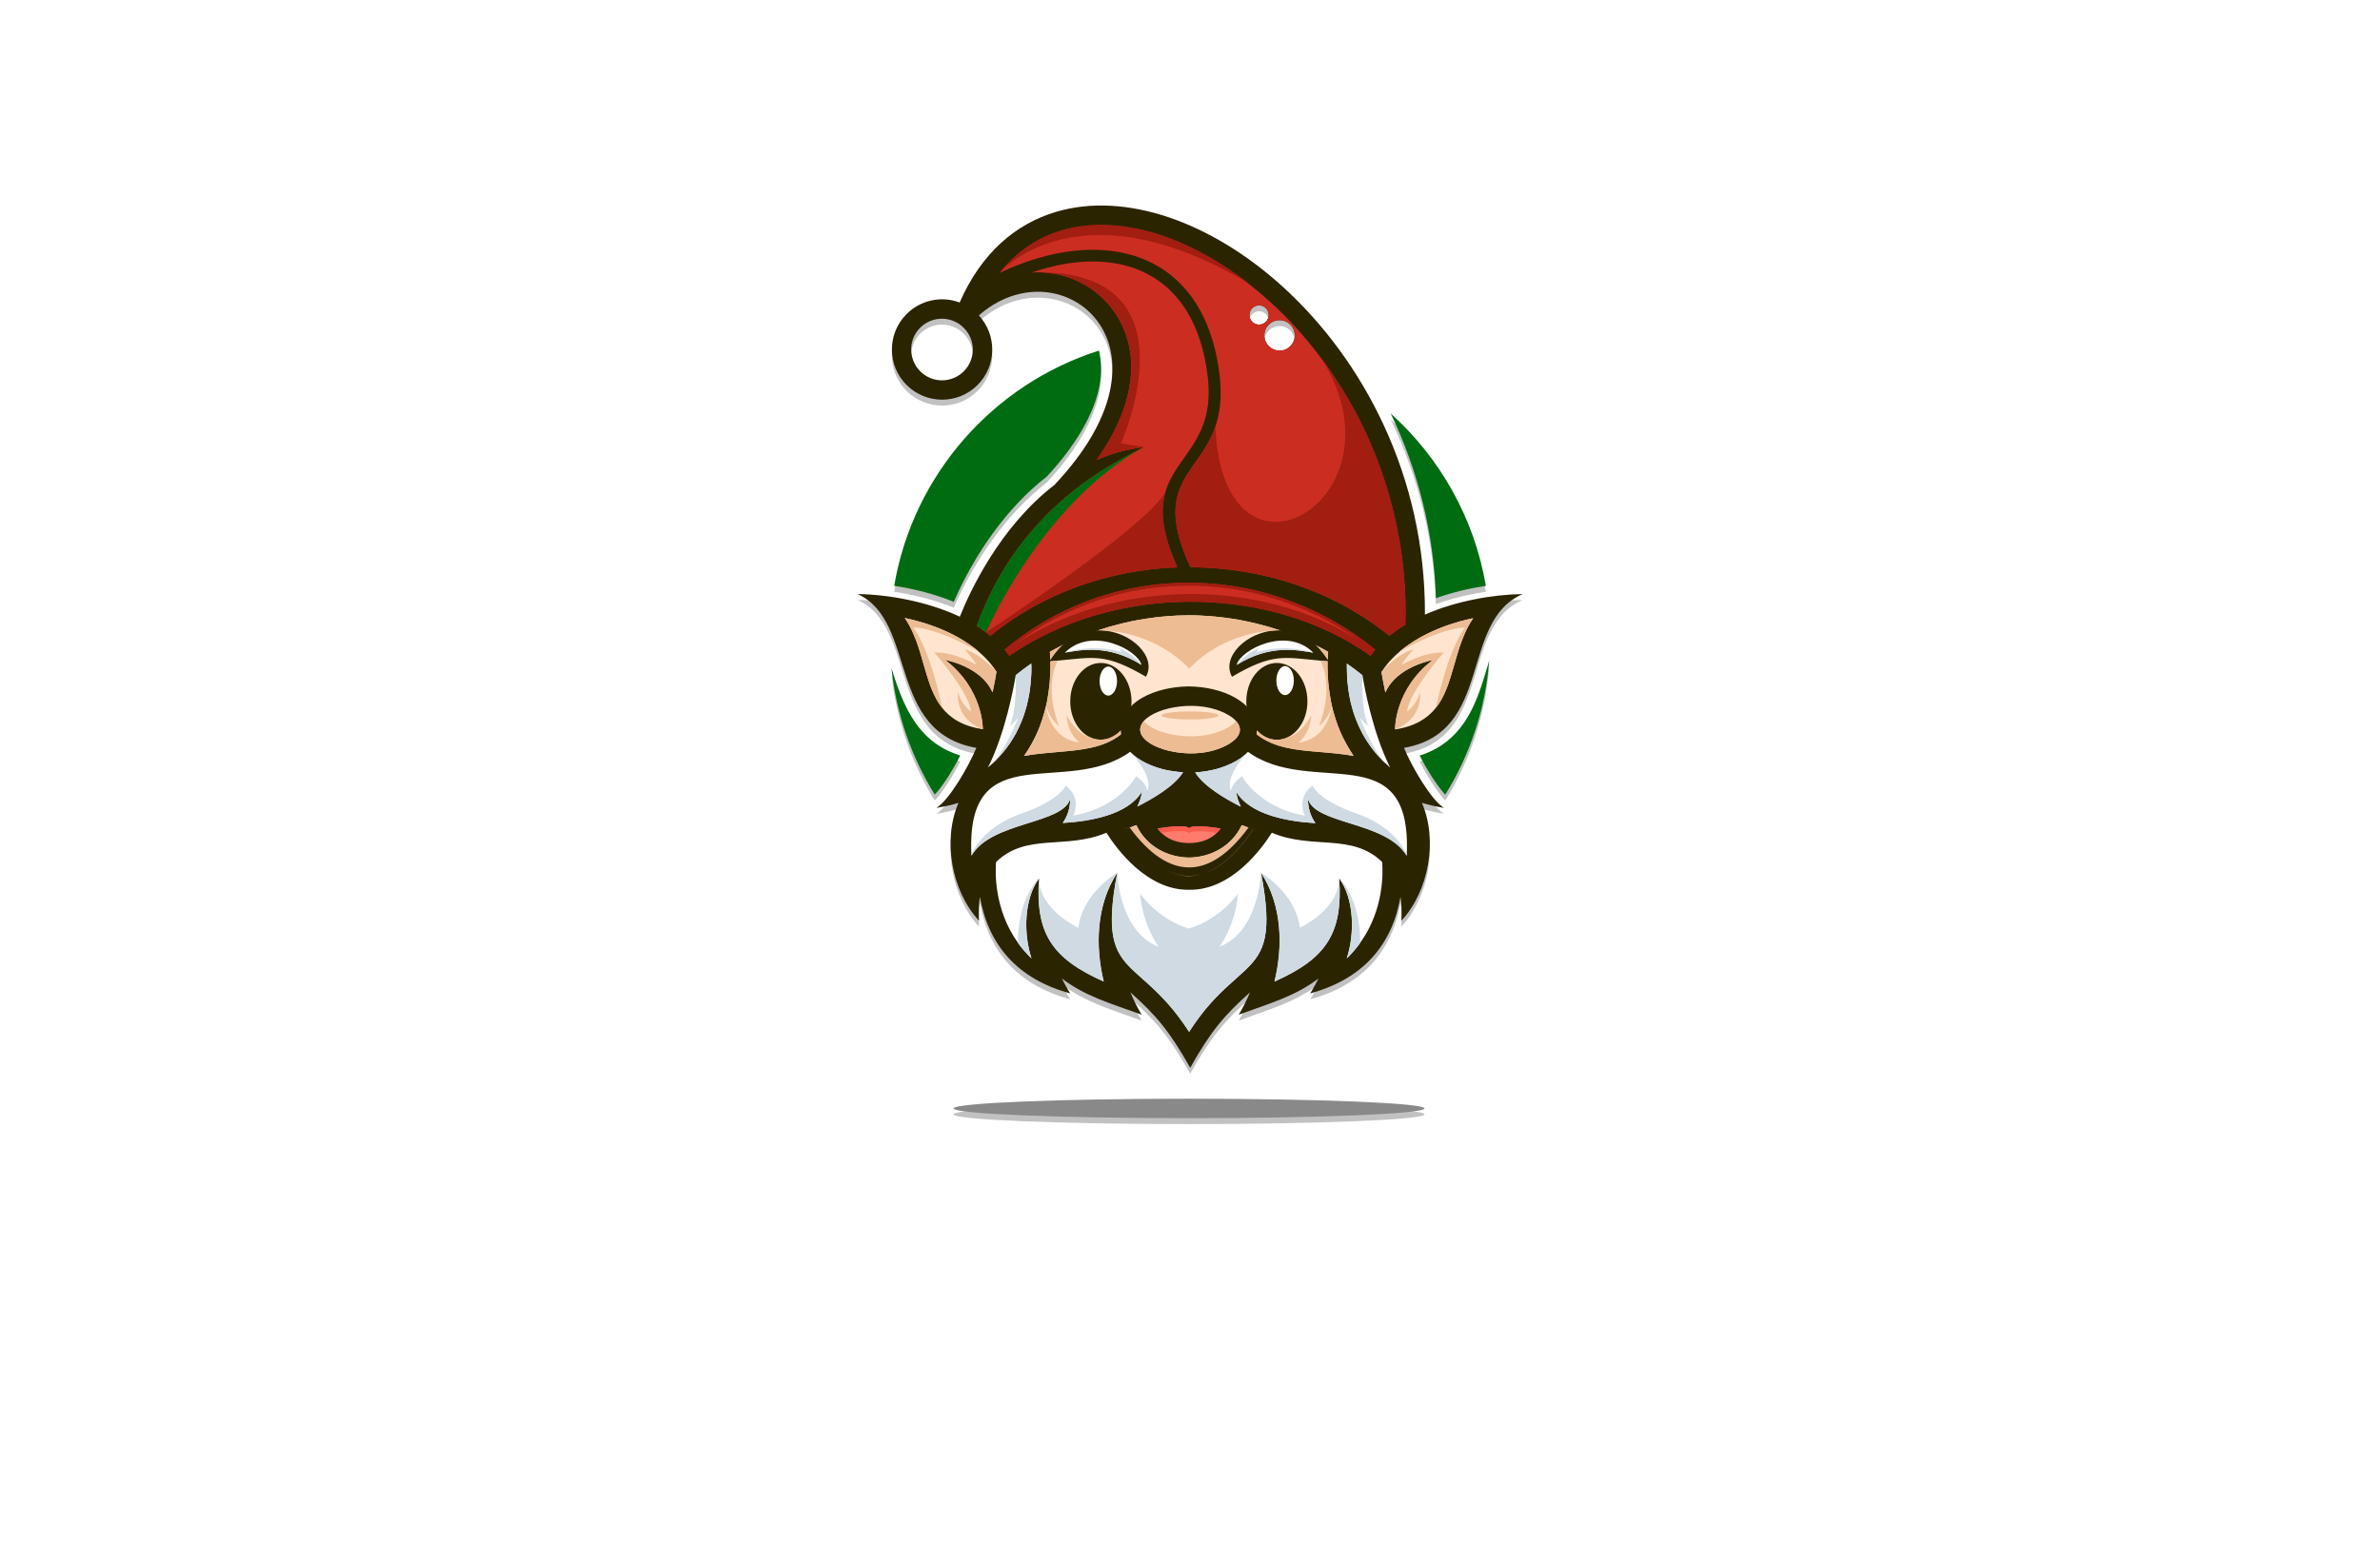 <?xml version="1.0" encoding="utf-8"?>
<!-- Generator: Adobe Illustrator 27.8.1, SVG Export Plug-In . SVG Version: 6.00 Build 0)  -->
<svg version="1.1" id="Layer_1" xmlns="http://www.w3.org/2000/svg" xmlns:xlink="http://www.w3.org/1999/xlink" x="0px" y="0px"
	 viewBox="0 0 350 230" style="enable-background:new 0 0 350 230;" xml:space="preserve">
<style type="text/css">
	.st0{fill:#EAE4B0;}
	.st1{fill:#332700;}
	.st2{fill:#EBEBFF;}
	.st3{fill:#FBFFAE;}
	.st4{fill:#B0FFD5;}
	.st5{fill:#B3FFFB;}
	.st6{fill:#FFFAB6;}
	.st7{fill:#2B2700;}
	.st8{fill:#FFFFB8;}
	.st9{fill:#040028;}
	.st10{fill:#260000;}
	.st11{opacity:0.5;fill:#848484;}
	.st12{fill:#2B2401;}
	.st13{fill:#FF7C6C;}
	.st14{fill:#CC2D21;}
	.st15{fill:#F75C4C;}
	.st16{fill:#FFE5CF;}
	.st17{fill:#FFFFFF;}
	.st18{fill:#CFDAE3;}
	.st19{fill:#006C11;}
	.st20{fill:#A11E10;}
	.st21{fill:#EDBC93;}
	.st22{fill:#898989;}
	.st23{fill:#2B1536;}
	.st24{fill:#15352A;}
	.st25{fill:#E4EAF5;}
	.st26{fill:#F2F5F5;}
	.st27{fill:#D6363D;}
	.st28{fill:#600000;fill-opacity:0.51;}
	.st29{fill:#F2CCA3;}
	.st30{fill:#D28F5F;}
	.st31{fill:#FF0000;fill-opacity:0.51;}
	.st32{fill:#C7D5F5;}
	.st33{fill:#F3DBC0;}
	.st34{fill:#F58086;}
	.st35{fill:url(#SVGID_1_);}
	.st36{fill:#FCC7A2;}
	.st37{fill:url(#SVGID_00000071554789320056967090000001799601192917269175_);}
	.st38{fill:#E20328;}
	.st39{fill:url(#SVGID_00000020379259165018155480000000483738565961366671_);}
	.st40{fill:#F4BDA8;}
	.st41{fill:#DCF7F6;}
	.st42{fill:url(#SVGID_00000018923434708291999480000001201514807615968688_);}
	.st43{fill:url(#SVGID_00000082331230341641095900000010855211726981395383_);}
	.st44{fill:url(#SVGID_00000096029595222101953160000016026945064756285593_);}
	.st45{fill:url(#SVGID_00000104697769023044638450000006372607428436950925_);}
	.st46{fill:url(#SVGID_00000079448003834498108110000007566750086998047662_);}
	.st47{fill:url(#SVGID_00000143611176844926428490000015637928222835895216_);}
	.st48{fill:url(#SVGID_00000178187932086468189450000006908394139844554686_);}
	.st49{fill:url(#SVGID_00000000908195216566037580000012648315927588115358_);}
	.st50{fill:url(#SVGID_00000051344520201763110930000005104748166197171604_);}
	.st51{fill:#E2B881;}
	.st52{fill:#FFFFFF;stroke:#000000;stroke-width:0.05;stroke-miterlimit:10;}
	.st53{fill:url(#SVGID_00000030489368703020489580000009482817699322448271_);}
	.st54{fill:url(#SVGID_00000173857790716754165970000007806504181754305701_);}
	.st55{fill:#0B9ED8;}
	.st56{fill:#FCDFB0;}
	.st57{fill:#FF0013;}
	.st58{fill:url(#SVGID_00000080884650124100710400000000808958853316429756_);}
	.st59{fill:#0A50FF;}
	.st60{fill:#FFB773;}
	.st61{fill-rule:evenodd;clip-rule:evenodd;fill:url(#SVGID_00000100373493791306262080000011431895609247028636_);}
	.st62{fill:#FF334F;}
	.st63{fill:#FFAB66;}
	.st64{fill:#FF8B41;}
	.st65{fill:#BB386B;}
	.st66{fill:#CBCBCB;}
	.st67{fill:#D37250;}
	.st68{fill:#D06D2E;}
	.st69{fill-rule:evenodd;clip-rule:evenodd;fill:#FFFFFF;}
	.st70{fill:#CAFFEC;}
	.st71{fill:#FFF6B3;}
	.st72{fill:#FFFBD2;}
	.st73{fill:#EFFFD2;}
	.st74{fill:#A01D21;}
	.st75{fill:#00261B;}
	.st76{fill:#F4FFB6;}
	.st77{fill:url(#SVGID_00000041258711467762887660000000505877425378526104_);}
	.st78{fill:#002340;}
	.st79{fill:url(#SVGID_00000019678137608608785220000000151879223077157297_);}
	.st80{fill:url(#SVGID_00000068647718222007233240000003908282623540813461_);}
	.st81{fill:#D91215;}
	.st82{fill:#98BBCE;}
	.st83{fill:#00A70C;}
	.st84{fill:#C47E2A;}
	.st85{fill-rule:evenodd;clip-rule:evenodd;fill:#1F1D1D;}
	.st86{fill-rule:evenodd;clip-rule:evenodd;fill:#2B2700;}
	.st87{fill-rule:evenodd;clip-rule:evenodd;fill:#FF1943;}
	.st88{fill:url(#SVGID_00000140002679928147933730000004394554355566776469_);}
	.st89{fill:url(#SVGID_00000116921697976068374530000008024351411319713718_);}
	.st90{fill:url(#SVGID_00000047059406888159195630000000014970969566688411_);}
	.st91{fill:url(#SVGID_00000152979984419594779720000001421444042077362843_);}
	.st92{fill:url(#SVGID_00000178176147662350850300000016004433335232443805_);}
	.st93{fill:url(#SVGID_00000057834510583546302600000010481787874283122853_);}
	.st94{fill:#E31E26;}
	.st95{fill:#811517;}
	.st96{fill:url(#SVGID_00000087405649198672734510000003907168541452722582_);}
	.st97{fill:url(#SVGID_00000027581475885862708730000001907883244660298930_);}
	.st98{fill:url(#SVGID_00000096017933237237745580000007329864557494929314_);}
	.st99{fill:#B47920;}
	.st100{fill:#089E32;}
	.st101{fill:#FFE30B;}
	.st102{fill-rule:evenodd;clip-rule:evenodd;fill:#EE1D24;}
	.st103{fill:#17377D;}
	.st104{filter:url(#Adobe_OpacityMaskFilter);}
	.st105{opacity:0.28;mask:url(#SVGID_00000139980484756631654900000008847256394176486834_);}
	.st106{fill:#3A3132;}
	.st107{fill:url(#SVGID_00000142148834232875532340000009330812170254915486_);}
	.st108{filter:url(#Adobe_OpacityMaskFilter_00000060709915144820327270000009112711743905877920_);}
	.st109{opacity:0.28;mask:url(#SVGID_00000108286031912184382230000004100677419877706909_);}
	.st110{fill:#102A63;}
	.st111{filter:url(#Adobe_OpacityMaskFilter_00000183930688433149658740000001318321865832683185_);}
	.st112{opacity:0.28;mask:url(#SVGID_00000018921969536524620640000014853623919697336990_);}
	.st113{fill:#0E2458;}
	.st114{filter:url(#Adobe_OpacityMaskFilter_00000182487271034872038530000001757593633290625704_);}
	.st115{opacity:0.25;mask:url(#SVGID_00000137825524724819469490000005199918038837651116_);}
	.st116{fill:url(#SVGID_00000160185741977303322900000002940482549376721080_);}
	.st117{fill:#00BEC6;}
	.st118{fill:url(#SVGID_00000183952414453212822850000017393748651582994596_);}
	.st119{fill:url(#SVGID_00000158736719422820091760000004369972286092059809_);stroke:#FFFFFF;stroke-miterlimit:10;}
	
		.st120{fill:url(#SVGID_00000067942719178002368550000004693616140096851113_);stroke:#FFFFFF;stroke-width:0.5;stroke-miterlimit:10;}
	.st121{fill:url(#SVGID_00000046333988517317721600000012138072588404945302_);}
	.st122{fill:#F9D075;}
	.st123{fill:#FFEF92;}
	.st124{fill:url(#SVGID_00000039107189873450354250000018280604816038043537_);}
	.st125{fill:url(#SVGID_00000091006457562467428410000004572643617778637969_);}
	.st126{fill:url(#SVGID_00000124873480833295916020000010013053601710611073_);}
	.st127{fill:#09890F;}
	.st128{fill:#A9CE4D;}
	.st129{fill:#FF9501;}
	.st130{fill:#AA1523;}
	.st131{fill:#006B52;}
	.st132{fill:#EEC200;}
	.st133{fill:#9F4641;}
	.st134{fill:url(#SVGID_00000163036767623530419710000014478319610821673883_);stroke:#FFFFFF;stroke-miterlimit:10;}
	.st135{fill:none;stroke:#FFFFFF;stroke-width:1.788;stroke-miterlimit:10;}
	.st136{fill:none;stroke:#BFDADD;stroke-width:2;stroke-linecap:round;stroke-linejoin:round;stroke-miterlimit:10;}
	.st137{fill:none;stroke:#016D39;stroke-width:2;stroke-linecap:round;stroke-linejoin:round;stroke-miterlimit:10;}
	.st138{fill:none;stroke:#00BFAD;stroke-width:2;stroke-linecap:round;stroke-linejoin:round;stroke-miterlimit:10;}
	.st139{fill:#12162E;}
	.st140{fill:none;stroke:#12162E;stroke-miterlimit:10;}
	.st141{fill:#016D39;}
	.st142{fill:#083F24;}
	.st143{fill:#FF5635;}
	.st144{fill:#C63724;}
	.st145{fill:#FFBE00;}
	.st146{fill:#00BFAD;}
	.st147{fill:#D1D3D3;}
	.st148{fill:#9A4641;}
	.st149{fill:url(#SVGID_00000183248495254968777210000007097335431071751581_);}
	.st150{fill:url(#SVGID_00000047776224554596158900000014172060886732656062_);stroke:#FFFFFF;stroke-miterlimit:10;}
	.st151{fill:#F75D58;}
	.st152{fill:url(#SVGID_00000095315947708577087960000004629838273230870701_);}
	.st153{opacity:0.42;fill:#FFFFFF;}
	.st154{fill:#229200;}
	.st155{fill:#FF0000;}
	.st156{fill:#0C1F26;}
	.st157{fill:#E43724;}
	.st158{fill:#6B2422;}
	.st159{fill:#FBF1E5;}
	.st160{fill:#FAF8F0;}
	.st161{fill:#EEEEED;}
	.st162{fill:#DBDEDD;}
	.st163{fill:#A6453D;}
	.st164{fill:#E3E4E7;}
	.st165{fill:#D2301D;}
	.st166{fill:#E2D7D0;}
	.st167{fill:#FCF8EF;}
	.st168{fill:#C42C1E;}
	.st169{fill:#0C232B;}
	.st170{fill:#0D3B6E;}
	.st171{fill:#139AEC;}
	.st172{fill:#F52A3C;}
	.st173{fill:url(#SVGID_00000179642199007902473460000005855981786602303360_);}
	.st174{fill:#890924;}
	.st175{fill:url(#SVGID_00000145779002289017082040000011739614799067188144_);}
	.st176{fill-rule:evenodd;clip-rule:evenodd;fill:url(#SVGID_00000090994809383846518700000010017314843383802277_);}
	.st177{fill-rule:evenodd;clip-rule:evenodd;fill:#CE1515;}
	.st178{fill-rule:evenodd;clip-rule:evenodd;fill:#FFFBDD;}
	.st179{fill-rule:evenodd;clip-rule:evenodd;fill:#06542B;}
	.st180{fill-rule:evenodd;clip-rule:evenodd;fill:#AA1111;}
	.st181{fill:#005C01;}
	.st182{fill:#F5AB35;}
	.st183{fill-rule:evenodd;clip-rule:evenodd;fill:#215605;}
	.st184{fill:#215605;}
	.st185{fill-rule:evenodd;clip-rule:evenodd;fill:url(#SVGID_00000109739790763030647210000017210622534201790633_);}
	.st186{fill:url(#SVGID_00000029758598787828003350000006875648641821634221_);}
	.st187{fill:url(#SVGID_00000149341725613453160510000000229239594916309163_);}
	.st188{fill:url(#SVGID_00000053547449393089944310000001756157016970362810_);}
	.st189{fill:url(#SVGID_00000080886979152772513180000010932702832675780491_);}
	.st190{fill:url(#SVGID_00000072246493892141818270000010284862161089214622_);}
	.st191{fill:url(#SVGID_00000034062289934569264210000011785437163059569059_);}
	.st192{fill:url(#SVGID_00000065054758274332946930000004598967208046089873_);}
	.st193{fill:url(#SVGID_00000013880137409809096880000017363421601602976653_);}
	.st194{fill:url(#SVGID_00000023276996625844925350000003111161549875238789_);}
	.st195{fill:#B6FFFF;}
	.st196{fill:url(#SVGID_00000119087713598315101250000010730294508394633099_);}
	.st197{fill:url(#SVGID_00000105421931305776574400000008254482147667429789_);}
	.st198{fill:url(#SVGID_00000095305654091375650760000005721154733851907734_);}
	.st199{fill:url(#SVGID_00000034074981785418930860000015825305366864651420_);}
	.st200{fill:url(#SVGID_00000169520975530218908300000001714422526294540967_);}
	.st201{fill:url(#SVGID_00000139286338433940184740000009203461077098589572_);}
	.st202{fill:url(#SVGID_00000064334021200698582700000012654343768942469821_);}
	.st203{fill:url(#SVGID_00000052067079457595981530000013575650113414634158_);}
	.st204{fill:url(#SVGID_00000031900122429255887790000016139202512904412076_);}
	.st205{fill:url(#SVGID_00000092433773026878087290000007755946286970790299_);}
	.st206{fill:url(#SVGID_00000094585500909767659530000017505612914244739510_);}
	.st207{fill:url(#SVGID_00000029048061211950447400000017565290176788200883_);}
	.st208{fill:url(#SVGID_00000122721790060229396060000003234070787539690368_);}
	.st209{fill:url(#SVGID_00000066485315185191141290000010895603742375602612_);}
	.st210{fill:url(#SVGID_00000147938444102714927210000000630122664825253508_);}
	.st211{fill:url(#SVGID_00000054978556567352952650000001544013533244745864_);}
	.st212{fill:#CE4A43;}
	.st213{fill:url(#SVGID_00000144296490278890374950000011017768018334095261_);}
	.st214{fill:#CE4A43;stroke:#FFFFFF;stroke-miterlimit:10;}
	.st215{fill:none;stroke:#CE4A43;stroke-miterlimit:10;}
</style>
<g>
	<path class="st11" d="M209.54,91.26c0.13-20.28-9.08-37.49-20.9-48.22c-5.24-4.76-11-8.25-16.71-10.19
		c-5.8-1.97-11.55-2.34-16.67-0.81c-5.93,1.77-10.95,6.05-14.14,13.32c-2.73-1.03-5.78-0.33-7.8,1.7c-2.88,2.88-2.88,7.55,0,10.43
		c2.89,2.88,7.56,2.88,10.44,0c2.8-2.8,2.89-7.32,0.19-10.23c3.82-3.37,8.32-4.14,12.05-2.97c3.44,1.08,6.06,3.73,7.1,7.26
		c1.5,5.14-0.26,12.41-8.05,20.65c-8.06,6.21-12.42,15.67-13.9,19.37c-4.82-2.27-10.6-3.27-15.02-3.33
		c8.79,4.02,4.22,20.3,17.45,22.62c-1.13,2.74-4.01,7.72-5.88,8.82c1.14-0.17,2.23-0.42,3.25-0.73c-2.37,5.51-1,12.99,3.02,17.33
		c-0.07-1.34-0.02-2.5,0.13-3.51c1.24,7.02,5.44,12.06,13.28,14.2c0-0.01-0.53-0.81-1.22-2.19c3.39,2.57,6.84,3.56,11.73,5.32
		c-0.63-1.03-1.17-2.13-1.65-3.28c3.78,3.38,5.73,5.67,8.79,11.09c3.05-5.42,5.01-7.71,8.79-11.09c-0.48,1.15-1.04,2.25-1.65,3.28
		c4.88-1.77,8.33-2.75,11.73-5.32c-0.7,1.38-1.22,2.18-1.22,2.19c7.84-2.15,12.04-7.18,13.28-14.2c0.15,1.02,0.19,2.17,0.13,3.51
		c4.02-4.34,5.39-11.82,3.02-17.33c1.03,0.31,2.11,0.56,3.24,0.73c-1.86-1.1-4.75-6.08-5.88-8.82c13.24-2.32,8.07-18.55,17.45-22.62
		C219.67,88.29,214.22,89.21,209.54,91.26z M141.73,55.48c-1.77,1.77-4.64,1.77-6.4,0c-0.12-0.12-0.23-0.25-0.34-0.39
		c-0.08-0.09-0.15-0.18-0.22-0.28c-0.06-0.1-0.11-0.19-0.17-0.29c-0.99-1.73-0.76-3.98,0.72-5.45c1.37-1.37,3.4-1.68,5.06-0.92
		c0.16,0.07,0.3,0.15,0.45,0.23c0.09,0.04,0.17,0.1,0.25,0.16c0.23,0.16,0.43,0.33,0.63,0.53C143.51,50.84,143.51,53.7,141.73,55.48
		z M190.41,50.2c0,1.24-1.01,2.24-2.24,2.24s-2.24-1-2.24-2.24c0-1.24,1-2.24,2.24-2.24S190.41,48.96,190.41,50.2z M185.16,45.78
		c0.78,0,1.41,0.64,1.41,1.41c0,0.78-0.63,1.42-1.41,1.42c-0.78,0-1.42-0.63-1.42-1.42C183.75,46.41,184.38,45.78,185.16,45.78z
		 M179.51,122.71c-0.76,1.06-2.14,2.13-4.64,2.15c-2.5-0.02-3.88-1.09-4.64-2.15c1.79-0.27,4.3-0.55,4.64-0.02
		C175.2,122.16,177.72,122.44,179.51,122.71z M201.7,95.98c-0.13-0.1-0.26-0.21-0.39-0.3c-0.19-0.16-0.39-0.3-0.6-0.45
		c-0.29-0.22-0.57-0.43-0.86-0.63c-0.23-0.17-0.47-0.33-0.7-0.49c-0.81-0.56-1.64-1.07-2.47-1.56c-0.26-0.16-0.51-0.3-0.77-0.44
		c-0.27-0.16-0.55-0.3-0.83-0.45c-0.45-0.24-0.9-0.47-1.36-0.7c-0.23-0.11-0.48-0.23-0.72-0.34c-1.28-0.6-2.57-1.13-3.89-1.59
		c-0.3-0.1-0.58-0.2-0.88-0.3c-0.58-0.2-1.17-0.37-1.76-0.54c-0.27-0.08-0.55-0.16-0.82-0.23c-0.43-0.11-0.85-0.22-1.28-0.31
		c-0.49-0.11-0.97-0.22-1.47-0.31c-0.94-0.18-1.87-0.33-2.82-0.44c-0.56-0.07-1.12-0.13-1.68-0.17c-0.3-0.03-0.61-0.05-0.9-0.07
		c-0.22-0.02-0.44-0.03-0.66-0.03c-1.9-0.1-3.79-0.06-5.67,0.1c-0.56,0.04-1.12,0.1-1.68,0.17c-0.29,0.03-0.58,0.08-0.87,0.12
		c-0.3,0.04-0.58,0.09-0.88,0.14c-1.17,0.19-2.35,0.44-3.51,0.74c-0.27,0.07-0.55,0.15-0.82,0.23c-0.14,0.03-0.28,0.08-0.43,0.12
		c-0.23,0.07-0.47,0.14-0.7,0.21c-1.47,0.45-2.92,0.99-4.35,1.61c-0.22,0.1-0.43,0.2-0.64,0.3c-0.6,0.27-1.19,0.56-1.78,0.86
		c-0.27,0.15-0.54,0.29-0.81,0.43c-0.54,0.29-1.08,0.6-1.61,0.92c-0.53,0.32-1.05,0.65-1.57,1c-0.26,0.17-0.52,0.35-0.77,0.53
		c-0.26,0.18-0.51,0.36-0.77,0.55c-0.25,0.18-0.5,0.37-0.76,0.57c-0.24,0.18-0.5,0.38-0.74,0.58c-0.07,0.06-0.14,0.11-0.2,0.17
		c-0.18,0.15-0.37,0.3-0.54,0.44c0.25,0.3,0.48,0.59,0.7,0.9c15.28-10.6,38.23-10.61,53.11,0c0.21-0.31,0.44-0.61,0.69-0.9
		C202.07,96.27,201.89,96.12,201.7,95.98z M171.01,75.32c0.02-0.29,0.05-0.56,0.1-0.83c0.03-0.19,0.06-0.38,0.1-0.57
		c0-0.02,0-0.03,0.01-0.05c0.04-0.2,0.1-0.4,0.15-0.6c0-0.01,0.01-0.02,0.01-0.03c1.57-5.44,7.32-7.63,6.23-16.95
		c-1.84-15.75-13.46-19.62-25.89-15.34c0.46-0.03,0.93-0.03,1.38-0.02h0.11c0.07,0.01,0.13,0.01,0.19,0.02
		c1.26,0.07,2.49,0.3,3.65,0.69c0.15,0.05,0.3,0.1,0.44,0.16c0.34,0.12,0.67,0.26,1,0.42c0.16,0.07,0.31,0.15,0.46,0.22
		c0.26,0.14,0.51,0.28,0.76,0.43c0.15,0.08,0.3,0.17,0.43,0.27c0.44,0.28,0.87,0.59,1.27,0.93c0.14,0.1,0.27,0.22,0.4,0.34
		c0.13,0.11,0.26,0.23,0.39,0.37c0.13,0.12,0.25,0.24,0.37,0.37c0.12,0.13,0.24,0.26,0.36,0.39c0.32,0.37,0.63,0.75,0.91,1.16
		c0.1,0.15,0.21,0.3,0.31,0.46c0.1,0.16,0.19,0.31,0.29,0.47c0.07,0.12,0.14,0.24,0.21,0.37c0.47,0.86,0.85,1.79,1.14,2.77
		c1.39,4.78,0.33,10.87-4.52,17.74c2.12-0.9,4.43-1.57,6.92-1.88c-4.49,2.37-18.21,8.75-24.57,26.3c0.34,0.21,0.68,0.43,1,0.66
		c0.03,0.02,0.05,0.04,0.08,0.06c0.32,0.23,0.64,0.47,0.95,0.72c7.78-6.34,17.56-9.7,27.48-10.06c-1.56-3.47-2.16-6.11-2.16-8.25
		C170.99,75.81,170.99,75.56,171.01,75.32z M206.68,89.36c-0.01-0.25-0.02-0.5-0.03-0.74c-0.01-0.41-0.03-0.81-0.05-1.22
		c0-0.05,0-0.11-0.01-0.17c-0.03-0.43-0.05-0.85-0.1-1.28c-0.01-0.26-0.03-0.53-0.06-0.79c-0.03-0.46-0.09-0.91-0.14-1.37
		c-0.06-0.53-0.13-1.06-0.2-1.59c-0.01-0.09-0.03-0.17-0.03-0.24c-0.05-0.35-0.1-0.7-0.16-1.04c-0.14-0.85-0.3-1.7-0.47-2.53
		c-0.09-0.45-0.18-0.9-0.29-1.34c-0.11-0.51-0.23-1.03-0.37-1.53c-0.17-0.66-0.34-1.3-0.53-1.96c-0.13-0.45-0.26-0.9-0.41-1.35
		c-0.15-0.49-0.3-0.96-0.47-1.44c-0.18-0.57-0.38-1.12-0.59-1.68c-0.19-0.51-0.38-1.02-0.59-1.51c-0.17-0.43-0.34-0.84-0.52-1.26
		c-0.07-0.18-0.15-0.37-0.23-0.55c-0.38-0.88-0.79-1.74-1.21-2.59c-0.23-0.48-0.48-0.95-0.72-1.41c-0.17-0.31-0.32-0.62-0.49-0.91
		c-0.29-0.51-0.57-1.03-0.87-1.53c-0.17-0.3-0.36-0.6-0.54-0.9c-0.16-0.26-0.32-0.52-0.49-0.78c-0.26-0.42-0.53-0.84-0.8-1.24
		c-0.02-0.03-0.03-0.04-0.04-0.07c-0.27-0.4-0.54-0.8-0.82-1.19c-0.27-0.38-0.54-0.77-0.81-1.14c-0.07-0.09-0.13-0.17-0.19-0.26
		c-0.06-0.07-0.11-0.15-0.17-0.22c0-0.01-0.01-0.03-0.02-0.03c-2.31-3.1-4.86-5.89-7.55-8.32c-0.99-0.9-2.01-1.76-3.04-2.56
		c0,0-0.01,0-0.01-0.01c-0.25-0.2-0.5-0.39-0.76-0.58c-0.32-0.23-0.64-0.47-0.97-0.7c-0.97-0.7-1.96-1.35-2.95-1.96
		c-0.79-0.49-1.59-0.94-2.39-1.36c-0.26-0.14-0.53-0.28-0.79-0.41c-0.27-0.14-0.54-0.27-0.81-0.39c-0.5-0.24-1.01-0.47-1.52-0.69
		c-0.04-0.02-0.1-0.03-0.14-0.06c-0.24-0.1-0.5-0.2-0.74-0.3c-0.27-0.1-0.53-0.21-0.8-0.3c-0.27-0.1-0.53-0.2-0.8-0.29
		c-5.25-1.78-10.41-2.13-14.94-0.78c-3.38,1.01-6.44,3-8.93,6.07c-0.08,0.09-0.12,0.14-0.12,0.14c14.94-7.12,30.18-3.53,32.36,15.11
		c0.37,3.17,0.03,5.56-0.64,7.51v0.01c-0.06,0.16-0.11,0.31-0.17,0.46c-0.23,0.62-0.5,1.19-0.8,1.73c-0.14,0.27-0.3,0.53-0.45,0.79
		c-0.17,0.26-0.33,0.53-0.5,0.78c-0.2,0.31-0.41,0.62-0.62,0.91c-0.31,0.44-0.63,0.89-0.92,1.32c-0.1,0.14-0.19,0.27-0.28,0.41
		c-0.3,0.44-0.59,0.9-0.84,1.37c-0.09,0.16-0.17,0.3-0.24,0.46c-0.16,0.31-0.3,0.63-0.43,0.97c-0.05,0.14-0.1,0.27-0.15,0.41
		c-0.14,0.42-0.25,0.86-0.32,1.32c-0.03,0.14-0.05,0.28-0.07,0.43c-0.03,0.18-0.04,0.37-0.06,0.57v0.04
		c-0.01,0.2-0.02,0.4-0.02,0.61c0,2.08,0.62,4.65,2.22,8.08c10.48,0.03,20.96,3.39,29.25,10.09c0.72-0.59,1.5-1.13,2.34-1.63
		C206.71,91.61,206.71,90.48,206.68,89.36z M188.17,47.95c1.24,0,2.24,1.01,2.24,2.24c0,1.24-1.01,2.24-2.24,2.24s-2.24-1-2.24-2.24
		C185.93,48.96,186.93,47.95,188.17,47.95z M185.16,45.78c0.78,0,1.41,0.64,1.41,1.41c0,0.78-0.63,1.42-1.41,1.42
		c-0.78,0-1.42-0.63-1.42-1.42C183.75,46.41,184.38,45.78,185.16,45.78z M170.76,123.35c1.72-0.24,3.8-0.42,4.1,0.06
		c0.31-0.47,2.38-0.3,4.1-0.06c0.21-0.21,0.39-0.42,0.54-0.64c-1.79-0.27-4.3-0.55-4.64-0.02c-0.34-0.52-2.85-0.25-4.64,0.02
		C170.38,122.93,170.56,123.14,170.76,123.35z M166.47,122.45c0.2-0.07,0.41-0.14,0.64-0.22c1.48,3.14,4.6,4.73,7.75,4.77
		c3.15-0.04,6.27-1.64,7.75-4.77c0.23,0.08,0.44,0.16,0.64,0.22c-2.74,3.57-5.57,5.38-8.39,5.44
		C172.04,127.83,169.22,126.02,166.47,122.45L166.47,122.45z M182.29,107.85c-0.03-0.1-0.05-0.21-0.1-0.31
		c-0.03-0.09-0.09-0.18-0.15-0.28c-0.07-0.11-0.15-0.22-0.25-0.33c-0.3-0.35-0.73-0.68-1.3-0.99c-4.08-2.29-10.43-1.15-12.29,0.98
		c-0.04,0.05-0.08,0.1-0.12,0.15c-0.03,0.05-0.07,0.1-0.1,0.15c-0.03,0.05-0.06,0.1-0.09,0.16c-0.14,0.25-0.22,0.52-0.22,0.79
		c0,0.13,0.02,0.27,0.06,0.4c0,0.04,0.02,0.09,0.03,0.13c0.06,0.17,0.16,0.35,0.28,0.52c0.07,0.1,0.14,0.18,0.23,0.27
		c0.05,0.06,0.11,0.12,0.18,0.18c0.05,0.05,0.11,0.1,0.17,0.15c0.17,0.14,0.35,0.26,0.54,0.39c0.1,0.05,0.19,0.11,0.3,0.17
		c0.47,0.26,1.02,0.49,1.62,0.68c0.15,0.04,0.3,0.09,0.45,0.13c0.27,0.07,0.53,0.14,0.81,0.19c0.16,0.03,0.31,0.06,0.47,0.09
		c0.18,0.03,0.37,0.05,0.55,0.08c0.06,0.01,0.12,0.02,0.18,0.03c0.17,0.02,0.34,0.03,0.51,0.04c0.04,0.01,0.09,0.01,0.13,0.01
		c0.14,0.02,0.28,0.02,0.43,0.03c0.05,0,0.1,0.01,0.16,0c0.11,0.01,0.23,0.01,0.35,0.01c1.87,0,3.79-0.37,5.38-1.26
		c1.23-0.68,1.84-1.45,1.84-2.23C182.33,108.06,182.32,107.95,182.29,107.85z M146.54,99.65c-0.36-0.57-1.17-1.7-2.65-2.97
		c-0.06-0.05-0.12-0.1-0.19-0.17c-0.34-0.28-0.71-0.57-1.13-0.85c-0.49-0.35-1.03-0.69-1.62-1.02c-0.2-0.11-0.4-0.23-0.61-0.33
		c-0.42-0.23-0.87-0.44-1.34-0.65c-0.23-0.11-0.48-0.22-0.72-0.31c-0.25-0.1-0.5-0.2-0.77-0.3c-0.26-0.1-0.53-0.2-0.81-0.29
		c-0.21-0.08-0.42-0.15-0.63-0.21c-0.17-0.05-0.34-0.1-0.51-0.15c-0.34-0.11-0.7-0.21-1.06-0.3c-0.2-0.05-0.4-0.1-0.61-0.15
		c-0.28-0.07-0.56-0.13-0.84-0.19c0.26,0.37,0.5,0.76,0.7,1.15c0.11,0.19,0.21,0.39,0.3,0.59c0.09,0.17,0.17,0.36,0.25,0.54
		c0.56,1.24,0.96,2.55,1.32,3.84c0.14,0.48,0.28,0.96,0.42,1.43c0.08,0.26,0.15,0.51,0.23,0.77c0.08,0.25,0.16,0.5,0.24,0.76
		c0.08,0.25,0.17,0.5,0.25,0.75c0.01,0.01,0.01,0.02,0.01,0.03c0.1,0.23,0.18,0.47,0.28,0.7c0.1,0.23,0.2,0.45,0.3,0.68
		c0,0.02,0.01,0.03,0.02,0.04c0.09,0.17,0.17,0.33,0.25,0.49c0.05,0.11,0.11,0.22,0.17,0.31c0.22,0.37,0.44,0.72,0.7,1.05
		c0.01,0.01,0.02,0.02,0.03,0.03c0.01,0.01,0.01,0.01,0.01,0.02s0,0.01,0,0.01c1.24,1.57,3.07,2.72,5.99,3.17
		c0,0,0.11-5.91-5.56-10.21c0,0,5.34,0.95,6.99,4.79c0.29-1.36,0.48-2.44,0.57-3.03C146.57,99.68,146.56,99.67,146.54,99.65z
		 M215.84,91.97c-0.21,0.04-0.41,0.1-0.61,0.15c-0.37,0.09-0.72,0.18-1.06,0.3c-0.17,0.04-0.34,0.1-0.51,0.15
		c-0.21,0.06-0.42,0.13-0.63,0.21c-0.28,0.09-0.55,0.18-0.81,0.29c-0.26,0.1-0.51,0.19-0.77,0.3c-0.24,0.1-0.49,0.2-0.72,0.31
		c-0.47,0.21-0.92,0.43-1.34,0.65c-0.21,0.1-0.41,0.22-0.61,0.33c-0.59,0.33-1.13,0.67-1.62,1.02c-0.42,0.29-0.79,0.57-1.13,0.85
		c-0.07,0.06-0.13,0.11-0.19,0.17c-1.49,1.26-2.3,2.39-2.65,2.97c-0.02,0.03-0.03,0.03-0.03,0.03c0.1,0.58,0.29,1.67,0.57,3.03
		c1.65-3.84,6.99-4.79,6.99-4.79c-5.68,4.31-5.56,10.21-5.56,10.21c2.92-0.45,4.75-1.61,5.99-3.17c0,0,0,0,0-0.01s0-0.01,0.01-0.02
		c0.02-0.01,0.03-0.02,0.03-0.03c0.26-0.33,0.49-0.69,0.7-1.05c0.06-0.1,0.12-0.2,0.17-0.31c0.09-0.16,0.17-0.32,0.25-0.49
		c0.01-0.02,0.02-0.03,0.02-0.04c0.1-0.23,0.21-0.45,0.3-0.68c0.1-0.23,0.18-0.46,0.28-0.7c0-0.01,0-0.02,0.01-0.03
		c0.09-0.25,0.17-0.5,0.25-0.75c0.09-0.25,0.17-0.5,0.24-0.76c0.09-0.26,0.16-0.51,0.23-0.77c0.14-0.47,0.28-0.95,0.42-1.43
		c0.37-1.3,0.77-2.6,1.32-3.84c0.08-0.18,0.17-0.37,0.25-0.54c0.1-0.2,0.19-0.4,0.3-0.59c0.21-0.39,0.44-0.77,0.7-1.15
		C216.39,91.84,216.11,91.9,215.84,91.97z M197.95,110.22c-0.11-0.21-0.23-0.42-0.33-0.63c-0.18-0.35-0.35-0.7-0.5-1.06
		c-0.12-0.28-0.24-0.57-0.35-0.85c-0.26-0.69-0.49-1.39-0.68-2.11c-0.08-0.28-0.15-0.56-0.21-0.84c-0.06-0.22-0.1-0.44-0.15-0.67
		c-0.14-0.72-0.25-1.47-0.34-2.23c-0.03-0.25-0.06-0.5-0.07-0.75c-0.03-0.25-0.04-0.5-0.05-0.76c-0.01-0.19-0.02-0.39-0.03-0.59
		c-0.01-0.28-0.02-0.55-0.02-0.83c0-0.26,0-0.51,0.01-0.77v-0.01c0-0.08,0.01-0.16,0.01-0.23c0.01-0.38,0.03-0.77,0.06-1.16
		c-0.58-0.33-1.17-0.64-1.77-0.94c0-0.01-0.01-0.01-0.01-0.01s-0.01-0.01-0.02-0.01c-1.7-0.86-3.47-1.59-5.28-2.19
		c0,0-0.01-0.01-0.02-0.01c-0.5-0.17-1-0.32-1.5-0.47c-0.1-0.03-0.18-0.05-0.27-0.08c-0.43-0.12-0.85-0.23-1.28-0.34
		c-0.2-0.05-0.39-0.1-0.59-0.15c-0.33-0.08-0.66-0.16-0.99-0.22c-0.15-0.04-0.3-0.07-0.45-0.1c-0.27-0.06-0.54-0.11-0.81-0.16
		c-0.48-0.09-0.96-0.17-1.44-0.23c-0.31-0.05-0.63-0.1-0.94-0.13c-0.43-0.06-0.86-0.1-1.3-0.14c-0.26-0.03-0.52-0.05-0.79-0.07
		c-0.38-0.03-0.77-0.05-1.17-0.07c-0.06-0.01-0.12-0.01-0.18-0.01c-0.55-0.03-1.1-0.04-1.65-0.04c-0.55,0-1.1,0.02-1.65,0.04
		c-0.06,0-0.12,0-0.18,0.01c-0.39,0.02-0.78,0.04-1.17,0.07c-0.27,0.02-0.53,0.04-0.79,0.07c-0.43,0.03-0.86,0.08-1.3,0.14
		c-0.31,0.03-0.63,0.08-0.94,0.13c-0.49,0.07-0.97,0.15-1.44,0.23c-0.27,0.04-0.54,0.1-0.81,0.16c-0.16,0.03-0.3,0.05-0.45,0.1
		c-0.33,0.06-0.66,0.14-0.99,0.22c-0.2,0.04-0.39,0.1-0.59,0.15c-0.43,0.1-0.85,0.22-1.28,0.34c-0.09,0.03-0.17,0.05-0.27,0.08
		c-0.5,0.15-1,0.3-1.5,0.47c-0.01,0-0.02,0.01-0.02,0.01c-1.81,0.6-3.58,1.33-5.28,2.19c-0.01,0-0.02,0.01-0.02,0.01v0.01
		c-0.07,0.03-0.14,0.06-0.2,0.1c-0.53,0.27-1.05,0.55-1.57,0.84c0.03,0.39,0.05,0.77,0.06,1.16c0,0.08,0.01,0.16,0.01,0.23v0.01
		c0.01,0.26,0.01,0.51,0.01,0.77c0,0.28-0.01,0.55-0.02,0.83c-0.01,0.2-0.02,0.4-0.03,0.59c-0.01,0.25-0.03,0.5-0.05,0.76
		c-0.01,0.25-0.03,0.5-0.07,0.75c-0.09,0.76-0.2,1.5-0.34,2.23c-0.04,0.23-0.09,0.45-0.15,0.67c-0.06,0.28-0.13,0.56-0.21,0.84
		c-0.19,0.72-0.42,1.43-0.68,2.11c-0.1,0.29-0.23,0.57-0.35,0.85c-0.15,0.36-0.31,0.71-0.5,1.06c-0.1,0.22-0.22,0.43-0.33,0.63
		c-0.35,0.63-0.72,1.24-1.14,1.83c1.65-0.3,3.29-0.43,4.88-0.57c3.48-0.3,6.78-0.57,9.36-2.59c-0.02-0.1-0.03-0.2-0.03-0.3
		c-0.01-0.1-0.02-0.2-0.02-0.3v-0.01c-0.03-1.32,0.52-2.51,1.5-3.51c0.5-0.5,1.1-0.95,1.78-1.33c1.76-0.98,4.14-1.59,6.75-1.62
		c2.61,0.03,4.99,0.64,6.75,1.62c0.65,0.37,1.24,0.79,1.71,1.26c1.03,1.01,1.62,2.23,1.57,3.58v0.05c0,0,0,0,0,0.01
		c0,0.08-0.01,0.16-0.02,0.23c-0.01,0.1-0.02,0.2-0.03,0.3c2.58,2.03,5.88,2.3,9.36,2.59c1.59,0.13,3.23,0.27,4.88,0.57
		C198.67,111.46,198.3,110.85,197.95,110.22z M195.25,97.88c-0.02-0.03-0.04-0.07-0.07-0.1c-0.1-0.17-0.22-0.35-0.34-0.5
		c-0.13-0.18-0.26-0.36-0.4-0.52c-0.18-0.23-0.37-0.44-0.56-0.64c-0.07-0.08-0.15-0.15-0.22-0.22c-0.04-0.05-0.1-0.1-0.15-0.14
		c-1.63-1.53-3.49-2.17-5.28-2.19c-0.05-0.01-0.1-0.01-0.16-0.01c-0.09,0-0.21,0-0.36,0.01c-4.41,0.19-8.16,3.95-6.53,6.83
		c5.98-3.52,7.65-2.86,12.99-2.37c0.09,0.01,0.17,0.02,0.27,0.03c0.25,0.03,0.51,0.04,0.79,0.07c0.05,0,0.11,0.01,0.17,0.01
		C195.36,98.05,195.31,97.97,195.25,97.88z M187.78,98.37c-2.49,0-4.5,2.53-4.5,5.65c0,0.23,0.01,0.47,0.04,0.7
		c0.13,1.46,0.71,2.74,1.57,3.64c0,0,0,0,0,0.01c0.78,0.82,1.78,1.3,2.88,1.3h0.06c0.14,0,0.27-0.01,0.4-0.03
		c2.27-0.3,4.04-2.69,4.04-5.62C192.28,100.9,190.27,98.37,187.78,98.37z M161.89,98.37c-2.49,0-4.5,2.53-4.5,5.65
		c0,2.33,1.12,4.33,2.73,5.19c0.54,0.3,1.14,0.45,1.77,0.45c0.14,0,0.28-0.01,0.42-0.03c0.13-0.01,0.26-0.03,0.38-0.07
		c0.01,0.01,0.02,0,0.02,0c0.1-0.02,0.19-0.04,0.28-0.08c0.05-0.01,0.11-0.03,0.17-0.05c0.08-0.03,0.16-0.05,0.23-0.1
		c0.11-0.04,0.22-0.1,0.32-0.16c0.09-0.04,0.17-0.1,0.25-0.15c0.05-0.03,0.1-0.07,0.16-0.1c0.1-0.07,0.2-0.15,0.3-0.23
		c0.12-0.1,0.23-0.21,0.35-0.32c0.03-0.03,0.05-0.05,0.08-0.09c0.81-0.87,1.37-2.11,1.5-3.51c0.03-0.25,0.05-0.5,0.05-0.77
		C166.38,100.9,164.37,98.37,161.89,98.37z M162,93.57c-0.15-0.01-0.27-0.01-0.36-0.01c-0.05,0-0.1,0-0.16,0.01
		c-1.79,0.03-3.65,0.66-5.28,2.19c-0.01,0-0.02,0.02-0.02,0.02c-0.04,0.03-0.09,0.08-0.13,0.12c-0.07,0.07-0.15,0.14-0.22,0.22
		c-0.19,0.19-0.37,0.41-0.56,0.64c-0.14,0.17-0.27,0.34-0.4,0.52c-0.12,0.16-0.23,0.33-0.34,0.5c-0.03,0.03-0.05,0.06-0.07,0.1
		c-0.05,0.09-0.1,0.17-0.16,0.25c0.05,0,0.11-0.01,0.17-0.01c0.28-0.03,0.54-0.04,0.79-0.07c0.1-0.01,0.18-0.02,0.27-0.03
		c5.33-0.49,7-1.15,12.99,2.37C170.16,97.52,166.41,93.77,162,93.57z M204.43,113.75c-2.55-5.13-3.76-11.66-4.07-13.57
		c-0.74-0.6-1.5-1.17-2.29-1.71v0.48c0,0.44,0.01,0.88,0.03,1.3c0.02,0.43,0.05,0.84,0.1,1.24c0,0.06,0.01,0.11,0.02,0.17
		c0.03,0.28,0.06,0.55,0.1,0.82c0.02,0.12,0.03,0.25,0.06,0.37c0,0.03,0,0.04,0.01,0.06c0.04,0.29,0.1,0.57,0.16,0.84
		c0.06,0.31,0.13,0.62,0.22,0.91c0.03,0.13,0.07,0.26,0.1,0.39c0.07,0.23,0.14,0.47,0.21,0.7c0.02,0.07,0.04,0.14,0.07,0.21
		c0.1,0.28,0.19,0.55,0.3,0.82c0,0.02,0.01,0.03,0.02,0.05c0.24,0.62,0.51,1.19,0.8,1.74c0.02,0.03,0.03,0.06,0.04,0.09
		c0.28,0.52,0.57,1.01,0.88,1.46c0.17,0.24,0.33,0.48,0.5,0.7c0.15,0.2,0.3,0.38,0.43,0.57c0.03,0.03,0.06,0.07,0.08,0.1
		c0.17,0.19,0.33,0.38,0.49,0.56l0.04,0.04c0.17,0.19,0.36,0.38,0.53,0.57c0.1,0.1,0.2,0.19,0.3,0.29c0.09,0.08,0.17,0.17,0.26,0.24
		c-0.01-0.01-0.03-0.03-0.04-0.04C203.99,113.36,204.21,113.56,204.43,113.75z M183.52,111.44c-0.01,0.01-0.02,0.02-0.03,0.03
		c-0.02,0.02-0.04,0.04-0.07,0.08c-0.07,0.07-0.15,0.14-0.23,0.22c-0.01,0-0.02,0.01-0.03,0.03c-0.22,0.2-0.45,0.38-0.7,0.57
		c-0.84,0.58-1.84,1.05-2.94,1.41c-0.29,0.1-0.59,0.18-0.9,0.26c-0.91,0.22-1.88,0.37-2.86,0.43c1.24,2.01,4.39,3.87,6.72,5.04
		c-0.34-0.66-0.57-1.39-0.69-2.21c2.07,3.45,7.69,4.4,11.66,4.63c-0.65-0.89-1.07-2.04-1.12-3.63c0.97,3.86,11.54,3.34,14.54,8.43
		c0.01-0.07,0.01-0.12,0.01-0.18C207.67,108.86,192.9,118.23,183.52,111.44z M203.26,127.65c-4.44-4.32-10.26-1.78-16.23-4.31
		c-1.41,2.24-5.91,8.51-12.16,8.39c-6.25,0.11-10.75-6.15-12.16-8.39c-5.97,2.52-11.79-0.02-16.23,4.31
		c-0.12,1.39-0.33,6.92,3.21,11.87c0.25,0.36,0.52,0.7,0.82,1.05c0.11,0.13,0.23,0.27,0.36,0.4c0.25,0.29,0.52,0.57,0.82,0.85
		c-1.23-3.8-1.05-8.78,1.1-11.74c0.01,0,0.01-0.01,0.01-0.01c-0.52,7.97,1.8,11.73,9.52,15.15c-1.23-5.04-1.17-11.18,1.99-16
		c-1.71,9.04-0.51,11.6,2.2,14.22c0.25,0.23,0.51,0.48,0.78,0.72c0.27,0.24,0.55,0.5,0.84,0.76c0.3,0.25,0.59,0.52,0.9,0.81
		c1.72,1.57,3.73,3.59,5.85,6.89c2.11-3.3,4.12-5.32,5.85-6.89c0.31-0.29,0.61-0.56,0.9-0.81c0.3-0.26,0.57-0.51,0.84-0.76
		c0.27-0.24,0.53-0.49,0.78-0.72c2.71-2.62,3.91-5.18,2.2-14.22c3.16,4.82,3.22,10.96,1.98,16c7.72-3.43,10.04-7.18,9.52-15.15
		c0,0,0,0.01,0.01,0.01c2.15,2.97,2.32,7.94,1.1,11.74c0.3-0.29,0.58-0.57,0.84-0.87c0.12-0.14,0.24-0.28,0.36-0.42
		c0.29-0.34,0.55-0.68,0.79-1.02v-0.01C203.59,134.56,203.37,129.03,203.26,127.65z M171.11,114.03c-0.3-0.08-0.61-0.17-0.9-0.26
		c-1.1-0.36-2.11-0.83-2.94-1.41c-0.25-0.18-0.49-0.37-0.7-0.57c-0.02-0.02-0.03-0.03-0.03-0.03c-0.08-0.08-0.16-0.15-0.23-0.22
		c-0.03-0.03-0.05-0.06-0.07-0.08c-0.01-0.01-0.02-0.02-0.03-0.03c-9.38,6.78-24.15-2.58-23.36,15.09c0,0.06,0,0.11,0.01,0.18
		c2.99-5.09,13.57-4.57,14.54-8.43c-0.05,1.59-0.47,2.74-1.12,3.63c3.97-0.23,9.59-1.17,11.66-4.63c-0.11,0.82-0.35,1.55-0.69,2.21
		c2.33-1.17,5.49-3.03,6.72-5.04C172.99,114.39,172.02,114.24,171.11,114.03z M193.12,96.85c-3.89-3.91-10.7-0.43-11.26,1.81
		c4.82-3.05,8.92-2.2,11.27-1.8C193.14,96.85,193.13,96.85,193.12,96.85z M156.61,96.85c-0.01,0.01-0.02,0.01-0.02,0.01
		c2.36-0.4,6.45-1.25,11.27,1.8C167.31,96.42,160.5,92.94,156.61,96.85z M151.65,98.46c-0.77,0.54-1.54,1.11-2.28,1.71
		c-0.31,1.91-1.52,8.44-4.07,13.57c0.22-0.18,0.44-0.39,0.66-0.59c-0.01,0.01-0.03,0.03-0.04,0.04c0.09-0.08,0.17-0.17,0.26-0.24
		c0.1-0.1,0.19-0.19,0.3-0.29c0.17-0.18,0.36-0.37,0.53-0.57c0.01-0.01,0.03-0.03,0.04-0.04c0.16-0.18,0.32-0.37,0.49-0.57
		c0.11-0.15,0.23-0.29,0.36-0.44c0.04-0.07,0.1-0.14,0.16-0.21c0.17-0.23,0.33-0.46,0.5-0.7c0.3-0.46,0.6-0.95,0.88-1.46
		c0.01-0.03,0.03-0.06,0.04-0.09c0.3-0.55,0.56-1.13,0.8-1.75c0.01-0.02,0.01-0.03,0.02-0.03c0.11-0.3,0.23-0.61,0.33-0.92
		c0.01-0.03,0.02-0.07,0.03-0.1c0.07-0.23,0.15-0.48,0.22-0.72c0.03-0.12,0.07-0.24,0.1-0.37c0.07-0.29,0.14-0.57,0.21-0.88
		c0.06-0.29,0.12-0.58,0.17-0.88c0.01-0.02,0.01-0.04,0.01-0.06c0.03-0.13,0.04-0.25,0.06-0.38c0.04-0.26,0.08-0.53,0.1-0.8
		c0.01-0.05,0.02-0.11,0.02-0.17c0.04-0.4,0.08-0.82,0.1-1.24c0.03-0.42,0.03-0.85,0.03-1.3C151.66,98.81,151.65,98.64,151.65,98.46
		z M188.98,98.83c-0.7,0-1.28,0.96-1.28,2.13c0,1.18,0.57,2.14,1.28,2.14c0.71,0,1.29-0.96,1.29-2.14
		C190.27,99.79,189.7,98.83,188.98,98.83z M162.99,98.91c-0.71,0-1.29,0.96-1.29,2.13c0,1.18,0.57,2.13,1.29,2.13
		c0.7,0,1.28-0.95,1.28-2.13C164.27,99.86,163.7,98.91,162.99,98.91z M199.47,120.51c-5.67-1.98-6.46-4.09-6.46-4.09
		c-2.47,1.86-1.11,4.41-1.11,4.41c-6.78-1.17-9.25-5.79-9.25-5.79c-1.58,1.07-1.63,2.14-1.63,2.14c-0.92-1.9,1.84-5.02,2.4-5.63
		c0.03-0.03,0.05-0.06,0.07-0.08c-0.1,0.1-0.19,0.19-0.3,0.3c-0.01,0-0.02,0.01-0.03,0.03c-0.22,0.2-0.45,0.38-0.7,0.57
		c-0.84,0.58-1.84,1.05-2.94,1.41c-0.29,0.1-0.59,0.18-0.9,0.26c-0.91,0.22-1.88,0.37-2.86,0.43c1.24,2.01,4.39,3.87,6.72,5.04
		c-0.34-0.66-0.57-1.39-0.69-2.21c2.07,3.45,7.69,4.4,11.66,4.63c-0.65-0.89-1.07-2.04-1.12-3.63c0.97,3.86,11.54,3.34,14.54,8.43
		c0.01-0.07,0.01-0.12,0.01-0.18C205.63,123.83,202.94,121.71,199.47,120.51z M199.93,106.34c0.24,0.46,1.19,1.19,1.31,1.29
		c-1.17-2.55-0.89-7.45-0.89-7.45c-0.74-0.6-1.5-1.17-2.29-1.71v0.48c0,0.44,0.01,0.88,0.03,1.3c0.02,0.43,0.05,0.84,0.1,1.24
		c0,0.06,0.01,0.11,0.02,0.17c0.03,0.28,0.06,0.55,0.1,0.82c0.02,0.12,0.03,0.25,0.06,0.37c0,0.03,0,0.04,0.01,0.06
		c0.04,0.29,0.1,0.57,0.16,0.84c0.06,0.31,0.13,0.62,0.22,0.91c0.03,0.13,0.07,0.26,0.1,0.39c0.07,0.23,0.14,0.47,0.21,0.7
		c0.02,0.07,0.04,0.14,0.07,0.21c0.1,0.28,0.19,0.55,0.3,0.82c0,0.02,0.01,0.03,0.02,0.05c0.24,0.61,0.51,1.19,0.8,1.74
		c0.02,0.03,0.03,0.06,0.04,0.09c0.28,0.52,0.57,1.01,0.88,1.46c0.17,0.24,0.33,0.48,0.5,0.7c0.15,0.2,0.3,0.38,0.43,0.57
		c0.03,0.03,0.06,0.07,0.08,0.1c0.17,0.19,0.33,0.38,0.49,0.56l0.04,0.04c0.17,0.19,0.36,0.38,0.53,0.57c0.1,0.1,0.2,0.19,0.3,0.29
		c0.09,0.08,0.17,0.17,0.26,0.24C201.93,111.26,200.14,106.88,199.93,106.34z M196.96,130.08c2.15,2.97,2.32,7.94,1.1,11.74
		c0.3-0.29,0.58-0.57,0.84-0.87c0.12-0.14,0.24-0.28,0.36-0.42c0.29-0.34,0.55-0.68,0.79-1.02v-0.01
		C199.98,132.87,197.13,130.24,196.96,130.08z M196.95,130.07c-0.06,4.62-5.8,7.25-5.8,7.25c-0.63-5.16-5.71-8.09-5.71-8.09
		c3.16,4.82,3.22,10.96,1.98,16C195.15,141.8,197.46,138.04,196.95,130.07z M185.44,129.23c0,0-0.29,8.7-6.13,10.88
		c0,0,2.23-2.69,2.78-7.85c0,0-2.66,3.85-7.23,5.16v15.2c2.11-3.3,4.12-5.32,5.85-6.89c0.31-0.29,0.61-0.56,0.9-0.81
		c0.3-0.26,0.57-0.51,0.84-0.76c0.27-0.24,0.53-0.49,0.78-0.72C185.96,140.83,187.16,138.27,185.44,129.23z M151.65,98.46
		c-0.77,0.54-1.54,1.11-2.28,1.71c0,0,0.28,4.91-0.89,7.45c0.12-0.1,1.07-0.83,1.31-1.29c-0.21,0.54-2,4.91-3.88,6.85
		c0.09-0.08,0.17-0.17,0.26-0.24c0.1-0.1,0.19-0.19,0.3-0.29c0.17-0.18,0.36-0.37,0.53-0.57c0.01-0.01,0.03-0.03,0.04-0.04
		c0.16-0.18,0.32-0.37,0.49-0.57c0.11-0.15,0.23-0.29,0.36-0.44c0.04-0.07,0.1-0.14,0.16-0.21c0.17-0.23,0.33-0.46,0.5-0.7
		c0.3-0.46,0.6-0.95,0.88-1.46c0.01-0.03,0.03-0.06,0.04-0.09c0.29-0.55,0.56-1.13,0.8-1.75c0.01-0.02,0.01-0.03,0.02-0.03
		c0.11-0.3,0.23-0.61,0.33-0.92c0.01-0.03,0.02-0.07,0.03-0.1c0.07-0.23,0.15-0.48,0.22-0.72c0.03-0.12,0.07-0.24,0.1-0.37
		c0.07-0.29,0.14-0.57,0.21-0.88c0.06-0.29,0.12-0.58,0.17-0.88c0.01-0.02,0.01-0.04,0.01-0.06c0.03-0.13,0.04-0.25,0.06-0.38
		c0.04-0.26,0.08-0.53,0.1-0.8c0.01-0.05,0.02-0.11,0.02-0.17c0.04-0.4,0.08-0.82,0.1-1.24c0.03-0.42,0.03-0.85,0.03-1.3
		C151.66,98.81,151.65,98.64,151.65,98.46z M171.11,114.03c-0.3-0.08-0.6-0.17-0.9-0.26c-1.1-0.36-2.11-0.83-2.94-1.41
		c-0.25-0.18-0.49-0.37-0.7-0.57c-0.02-0.02-0.03-0.03-0.03-0.03c-0.1-0.1-0.2-0.2-0.3-0.3c0.02,0.02,0.04,0.04,0.07,0.08
		c0.57,0.61,3.32,3.73,2.4,5.63c0,0-0.04-1.07-1.63-2.14c0,0-2.47,4.62-9.25,5.79c0,0,1.36-2.55-1.11-4.41c0,0-0.79,2.11-6.46,4.09
		c-3.46,1.21-6.16,3.32-7.4,6.03c0,0.06,0,0.11,0.01,0.18c2.99-5.09,13.57-4.57,14.54-8.43c-0.05,1.59-0.47,2.74-1.12,3.63
		c3.97-0.23,9.59-1.17,11.66-4.63c-0.11,0.82-0.35,1.55-0.69,2.21c2.33-1.17,5.49-3.03,6.72-5.04
		C172.99,114.39,172.02,114.24,171.11,114.03z M152.77,130.08c-0.17,0.16-3.02,2.8-3.09,9.44c0.25,0.36,0.52,0.7,0.82,1.05
		c0.11,0.13,0.23,0.27,0.36,0.4c0.25,0.29,0.52,0.57,0.82,0.85C150.45,138.02,150.62,133.05,152.77,130.08z M164.29,129.23
		c0,0-5.07,2.93-5.71,8.09c0,0-5.74-2.63-5.8-7.25c-0.52,7.97,1.8,11.73,9.52,15.15C161.07,140.19,161.12,134.05,164.29,129.23z
		 M167.64,132.27c0.56,5.16,2.78,7.85,2.78,7.85c-5.85-2.18-6.13-10.88-6.13-10.88c-1.71,9.04-0.51,11.6,2.2,14.22
		c0.25,0.23,0.51,0.48,0.78,0.72c0.27,0.24,0.55,0.5,0.84,0.76c0.3,0.25,0.59,0.52,0.9,0.81c1.72,1.57,3.73,3.59,5.85,6.89v-15.2
		C170.3,136.12,167.64,132.27,167.64,132.27z M193.12,96.85c-0.31-0.1-4.01-1.33-8.25-0.1c0,0-0.11-0.22,0.39-0.63
		c0,0-2.31,1.01-3.39,2.55c4.82-3.05,8.92-2.2,11.27-1.8C193.14,96.85,193.13,96.85,193.12,96.85z M164.47,96.11
		c0.5,0.42,0.39,0.63,0.39,0.63c-4.24-1.23-7.94,0-8.25,0.1c-0.01,0.01-0.02,0.01-0.02,0.01c2.36-0.4,6.45-1.25,11.27,1.8
		C166.78,97.12,164.47,96.11,164.47,96.11z M161.61,52.43c-15.53,4.94-27.32,18.23-30.11,34.6c3,0.45,6.03,1.24,8.76,2.35
		c3.02-6.92,7.75-13.82,13.67-18.41C158.22,66.39,163.25,59.11,161.61,52.43z M131.6,100.7c-0.17-0.51-0.33-1.04-0.5-1.56
		c0.7,6.77,2.95,13.08,6.36,18.59c0.77-0.78,1.64-2.1,2.04-2.73c0.6-0.95,1.19-1.97,1.71-3.01
		C135.82,110.31,133.41,106.16,131.6,100.7z M218.19,100.7c-0.81,2.57-1.77,5.12-3.47,7.25c-1.6,2.01-3.6,3.31-5.94,4.04
		c0.52,1.04,1.12,2.07,1.72,3.02c0.41,0.63,1.28,1.95,2.04,2.73c3.6-5.8,5.9-12.51,6.46-19.7
		C218.72,98.93,218.46,99.83,218.19,100.7z M204.51,61.68c4.07,8.44,6.37,17.74,6.65,27.17c2.34-0.84,4.85-1.44,7.35-1.82
		C216.8,77.03,211.74,68.18,204.51,61.68z M143.64,92.92c0.35,0.22,0.68,0.43,1,0.66c0.03,0.02,0.05,0.04,0.08,0.06
		c0.1,0.07,0.2,0.14,0.3,0.21c0,0,8.14-18.95,23.2-27.24C163.72,68.98,150,75.37,143.64,92.92z M182.92,42
		c-0.32-0.23-0.64-0.47-0.97-0.7c-0.97-0.7-1.96-1.35-2.95-1.96c-0.79-0.49-1.59-0.94-2.39-1.36c-0.26-0.14-0.53-0.28-0.79-0.41
		c-0.27-0.14-0.54-0.27-0.81-0.39c-0.5-0.24-1.01-0.47-1.52-0.69c-0.04-0.02-0.1-0.03-0.14-0.06c-0.24-0.1-0.5-0.2-0.74-0.3
		c-0.27-0.1-0.53-0.21-0.8-0.3c-0.27-0.1-0.53-0.2-0.8-0.29c-5.25-1.78-10.41-2.13-14.94-0.78c-3.38,1.01-6.44,3-8.93,6.07
		c1.3-1.37,12.87-12.42,36.54,1.75C183.42,42.38,183.17,42.19,182.92,42z M168.21,66.62l-3.38-0.55c0,0,11.32-24.88-11.61-25.14
		h-0.04c0.08,0.01,0.16,0.01,0.23,0.02c1.26,0.07,2.49,0.3,3.65,0.69c0.15,0.05,0.3,0.1,0.44,0.16c0.34,0.12,0.67,0.26,1,0.42
		c0.16,0.07,0.3,0.15,0.46,0.22c0.26,0.14,0.51,0.28,0.76,0.43c0.15,0.09,0.3,0.17,0.43,0.27c0.44,0.28,0.87,0.59,1.27,0.93
		c0.14,0.11,0.27,0.23,0.4,0.34c0.14,0.12,0.26,0.23,0.39,0.37c0.13,0.12,0.25,0.24,0.37,0.37c0.12,0.12,0.24,0.25,0.36,0.39
		c0.32,0.37,0.63,0.75,0.91,1.16c0.11,0.15,0.22,0.3,0.31,0.46c0.1,0.16,0.2,0.31,0.29,0.47c0.08,0.12,0.14,0.24,0.21,0.37
		c0.47,0.86,0.85,1.79,1.14,2.77c1.39,4.78,0.33,10.87-4.52,17.74C163.41,67.59,165.71,66.93,168.21,66.62z M170.99,76.06
		c0-0.26,0.01-0.5,0.03-0.75c0.02-0.29,0.05-0.56,0.1-0.83c0.03-0.19,0.06-0.38,0.1-0.57c0-0.02,0-0.03,0.01-0.05
		c0.04-0.2,0.1-0.4,0.15-0.6c0-0.01,0.01-0.02,0.01-0.03c-2.96,5.31-26.37,20.62-26.37,20.62c0.23,0.17,0.44,0.34,0.65,0.51
		c7.78-6.34,17.56-9.7,27.48-10.06C171.59,80.84,170.99,78.2,170.99,76.06z M206.68,89.36c-0.01-0.25-0.02-0.5-0.03-0.74
		c-0.01-0.41-0.03-0.81-0.05-1.22c0-0.05,0-0.11-0.01-0.17c-0.03-0.43-0.05-0.85-0.1-1.28c-0.01-0.26-0.03-0.53-0.06-0.79
		c-0.03-0.46-0.09-0.91-0.14-1.37c-0.06-0.53-0.13-1.06-0.2-1.59c-0.01-0.09-0.03-0.17-0.03-0.24c-0.05-0.35-0.1-0.7-0.16-1.04
		c-0.14-0.85-0.3-1.7-0.47-2.53c-0.09-0.45-0.18-0.9-0.29-1.34c-0.11-0.51-0.23-1.03-0.37-1.53c-0.17-0.66-0.34-1.3-0.53-1.96
		c-0.13-0.45-0.26-0.9-0.41-1.35c-0.15-0.49-0.3-0.96-0.47-1.44c-0.18-0.57-0.38-1.12-0.59-1.68c-0.19-0.51-0.38-1.02-0.59-1.51
		c-0.17-0.43-0.34-0.84-0.52-1.26c-0.07-0.18-0.15-0.37-0.23-0.55c-0.38-0.88-0.79-1.74-1.21-2.59c-0.23-0.48-0.48-0.95-0.72-1.41
		c-0.17-0.31-0.32-0.62-0.49-0.91c-0.29-0.51-0.57-1.03-0.87-1.53c-0.17-0.3-0.36-0.6-0.54-0.9c-0.16-0.26-0.32-0.52-0.49-0.78
		c-0.26-0.42-0.53-0.84-0.8-1.24c-0.02-0.03-0.03-0.04-0.04-0.07c-0.27-0.4-0.54-0.8-0.82-1.19c-0.27-0.38-0.54-0.77-0.81-1.14
		c-0.07-0.09-0.13-0.17-0.19-0.26c-0.07-0.09-0.13-0.17-0.19-0.25c0.01,0.01,0.02,0.03,0.02,0.03
		c13.19,20.61-14.4,36.83-15.55,10.09c-0.06,0.16-0.11,0.31-0.17,0.46c-0.23,0.62-0.5,1.19-0.8,1.73c-0.15,0.27-0.3,0.53-0.45,0.79
		c-0.17,0.26-0.33,0.53-0.5,0.78c-0.2,0.31-0.41,0.62-0.62,0.91c-0.31,0.44-0.63,0.89-0.92,1.32c-0.1,0.14-0.19,0.27-0.28,0.41
		c-0.3,0.44-0.59,0.9-0.84,1.37c-0.09,0.16-0.17,0.3-0.24,0.46c-0.16,0.31-0.3,0.63-0.43,0.97c-0.05,0.14-0.1,0.27-0.15,0.41
		c-0.14,0.42-0.25,0.86-0.32,1.32c-0.03,0.14-0.05,0.28-0.07,0.43c-0.03,0.18-0.04,0.37-0.06,0.57v0.04
		c-0.01,0.2-0.02,0.4-0.02,0.61c0,2.08,0.62,4.65,2.22,8.08c10.48,0.03,20.96,3.39,29.25,10.09c0.72-0.59,1.5-1.13,2.34-1.63
		C206.71,91.61,206.71,90.48,206.68,89.36z M201.31,95.68c-0.19-0.16-0.39-0.3-0.6-0.45c-0.29-0.22-0.57-0.43-0.86-0.63
		c-0.23-0.17-0.47-0.33-0.7-0.49c-0.81-0.56-1.64-1.07-2.47-1.56c-0.26-0.16-0.51-0.3-0.77-0.44c-0.27-0.16-0.55-0.3-0.83-0.45
		c-0.45-0.24-0.9-0.47-1.36-0.7c-0.23-0.11-0.48-0.23-0.72-0.34c-1.28-0.6-2.57-1.13-3.89-1.59c-0.3-0.1-0.58-0.2-0.88-0.3
		c-0.58-0.2-1.17-0.37-1.76-0.54c-0.27-0.08-0.55-0.16-0.82-0.23c-0.43-0.11-0.85-0.22-1.28-0.31c-0.49-0.11-0.98-0.22-1.47-0.31
		c-0.94-0.18-1.87-0.33-2.82-0.44c-0.56-0.07-1.12-0.13-1.68-0.17c-0.3-0.03-0.61-0.05-0.9-0.07c-0.22-0.02-0.44-0.03-0.66-0.03
		c-1.9-0.1-3.79-0.06-5.67,0.1c-0.57,0.04-1.12,0.1-1.68,0.17c-0.29,0.03-0.58,0.08-0.87,0.12c-0.3,0.04-0.58,0.09-0.88,0.14
		c-1.17,0.19-2.35,0.44-3.51,0.74c-0.27,0.07-0.55,0.15-0.82,0.23c-0.14,0.03-0.28,0.08-0.43,0.12c-0.23,0.07-0.47,0.14-0.7,0.21
		c-1.47,0.45-2.92,0.99-4.35,1.61c-0.22,0.1-0.43,0.2-0.64,0.3c-0.6,0.27-1.19,0.56-1.78,0.86c-0.27,0.15-0.54,0.29-0.81,0.43
		c-0.54,0.29-1.08,0.6-1.61,0.92c-0.53,0.32-1.05,0.65-1.57,1c-0.26,0.17-0.52,0.35-0.77,0.53c-0.26,0.18-0.51,0.36-0.77,0.55
		c-0.25,0.18-0.5,0.37-0.76,0.57c-0.24,0.18-0.5,0.38-0.74,0.58c-0.07,0.05-0.13,0.1-0.2,0.16v0.01c0.05,0.08,0.1,0.14,0.16,0.21
		c0.27-0.18,0.55-0.37,0.83-0.55c0.01-0.01,0.01-0.01,0.02-0.01c14.74-11.3,35.2-11.5,50.64-0.54c0,0.01,0.01,0.01,0.01,0.01
		c0.23,0.15,0.45,0.3,0.68,0.44c0.31,0.21,0.63,0.43,0.94,0.64c0.04-0.07,0.1-0.13,0.14-0.2C201.57,95.88,201.44,95.78,201.31,95.68
		z M201.7,95.98c-0.04,0.07-0.1,0.13-0.14,0.2c-0.31-0.22-0.63-0.43-0.94-0.64c-0.23-0.15-0.45-0.3-0.68-0.44c0,0-0.01,0-0.01-0.01
		c-14.6-9.32-35.92-9.14-50.64,0.54c-0.01,0-0.01,0-0.02,0.01c-0.28,0.18-0.56,0.37-0.83,0.55c-0.05-0.07-0.1-0.13-0.16-0.21v-0.01
		c-0.17,0.15-0.36,0.3-0.54,0.45c0.25,0.3,0.48,0.59,0.7,0.9c15.28-10.6,38.23-10.61,53.11,0c0.21-0.31,0.44-0.61,0.69-0.9
		C202.07,96.27,201.89,96.12,201.7,95.98z M165.39,122.79c0.3-0.09,0.92-0.28,1.72-0.57c1.48,3.14,4.6,4.73,7.75,4.77
		c3.15-0.04,6.27-1.64,7.75-4.77c0.8,0.29,1.42,0.48,1.72,0.57c-3.08,4.57-6.28,6.88-9.48,6.94
		C171.67,129.67,168.47,127.36,165.39,122.79L165.39,122.79z M206.92,105.51c0.29-2.85,5.4-8.68,5.4-8.68
		c-3.05-0.1-6.16,1.81-6.16,1.81c0.23-0.69,1.73-2.27,1.73-2.27c-2.15,0.5-4.43,2.97-4.71,3.28c-0.02,0.03-0.03,0.03-0.03,0.03
		c0.1,0.58,0.29,1.67,0.57,3.03c1.65-3.84,6.99-4.79,6.99-4.79c-5.68,4.31-5.56,10.21-5.56,10.21c4.27-1.59,3.66-5.5,3.66-5.5
		C208.37,104.56,206.92,105.51,206.92,105.51z M197.95,110.22c-0.12-0.21-0.23-0.43-0.33-0.63c-0.18-0.35-0.35-0.7-0.5-1.06
		c-0.12-0.28-0.24-0.57-0.35-0.85c-0.26-0.69-0.49-1.39-0.68-2.11c-0.08-0.28-0.15-0.56-0.21-0.84c0,0-0.5,4.82-4.93,5.35
		c0,0,1.75-1.27,1.88-3.98c0,0-1.46,2.67-3.23,3.12c-0.43,0.23-0.88,0.37-1.37,0.43c-0.13,0.02-0.26,0.03-0.4,0.03h-0.06
		c-1.1-0.02-2.11-0.53-2.88-1.37v0.05c0,0,0,0,0,0.01c0,0.08-0.01,0.16-0.02,0.23c-0.01,0.1-0.02,0.2-0.03,0.3
		c2.58,2.03,5.88,2.3,9.36,2.59c1.59,0.13,3.23,0.27,4.88,0.57C198.67,111.46,198.3,110.85,197.95,110.22z M182.29,107.85
		c-0.03-0.1-0.05-0.21-0.1-0.31c-0.03-0.09-0.09-0.18-0.15-0.28c-0.07-0.11-0.15-0.22-0.25-0.33c-0.31,0.35-0.74,0.67-1.3,0.98
		c-1.65,0.92-3.68,1.29-5.63,1.25c-2.87-0.05-5.57-0.97-6.66-2.24c-0.04,0.05-0.08,0.1-0.12,0.15c-0.03,0.05-0.07,0.1-0.1,0.15
		c-0.03,0.05-0.06,0.1-0.09,0.16c-0.14,0.25-0.22,0.52-0.22,0.79c0,0.13,0.02,0.27,0.06,0.4c0,0.04,0.02,0.09,0.03,0.13
		c0.06,0.17,0.16,0.35,0.28,0.52c0.07,0.1,0.14,0.18,0.23,0.27c0.05,0.06,0.11,0.12,0.18,0.18c0.05,0.05,0.11,0.1,0.17,0.15
		c0.17,0.14,0.35,0.26,0.54,0.39c0.1,0.06,0.19,0.11,0.3,0.17c0.47,0.26,1.02,0.49,1.62,0.68c0.15,0.04,0.3,0.09,0.45,0.13
		c0.27,0.07,0.53,0.14,0.81,0.19c0.16,0.03,0.31,0.06,0.47,0.09c0.18,0.03,0.37,0.05,0.55,0.08c0.06,0.01,0.12,0.02,0.18,0.03
		c0.17,0.02,0.34,0.03,0.51,0.04c0.04,0.01,0.09,0.01,0.13,0.01c0.14,0.02,0.28,0.02,0.43,0.03c0.05,0,0.1,0.01,0.16,0
		c0.03,0.01,0.06,0.01,0.1,0.01h0.25c1.87,0,3.79-0.37,5.38-1.26c1.23-0.68,1.84-1.45,1.84-2.23
		C182.33,108.06,182.32,107.95,182.29,107.85z M186.73,93.1c-0.1-0.03-0.18-0.05-0.27-0.08c-0.43-0.12-0.85-0.23-1.28-0.34
		c-0.2-0.05-0.39-0.1-0.59-0.15c-0.33-0.08-0.66-0.16-0.99-0.22c-0.15-0.04-0.3-0.07-0.45-0.1c-0.27-0.06-0.54-0.11-0.81-0.16
		c-0.48-0.1-0.96-0.17-1.44-0.23c-0.31-0.05-0.63-0.1-0.94-0.13c-0.43-0.06-0.86-0.1-1.3-0.14c-0.26-0.03-0.52-0.05-0.79-0.07
		c-0.38-0.03-0.77-0.05-1.17-0.07c-0.06-0.01-0.12-0.01-0.18-0.01c-0.55-0.03-1.1-0.04-1.65-0.04c-0.55,0-1.1,0.02-1.65,0.04
		c-0.06,0-0.12,0-0.18,0.01c-0.39,0.02-0.78,0.04-1.17,0.07c-0.27,0.02-0.53,0.04-0.79,0.07c-0.43,0.03-0.86,0.08-1.3,0.14
		c-0.31,0.03-0.63,0.08-0.94,0.13c-0.49,0.07-0.97,0.15-1.44,0.23c-0.27,0.04-0.54,0.1-0.81,0.16c-0.16,0.03-0.3,0.05-0.45,0.1
		c-0.33,0.06-0.66,0.14-0.99,0.22c-0.2,0.04-0.39,0.1-0.59,0.15c-0.43,0.1-0.85,0.22-1.28,0.34c-0.09,0.03-0.17,0.05-0.27,0.08
		c-0.5,0.15-1,0.3-1.5,0.47h0.14c0.09,0,0.21,0,0.36,0.01c1.79,0.04,8.05,0.59,12.87,5.63c4.81-5.04,11.07-5.58,12.87-5.63
		c0.15-0.01,0.27-0.01,0.36-0.01h0.14C187.73,93.4,187.23,93.24,186.73,93.1z M146.54,99.65c-0.28-0.3-2.56-2.77-4.71-3.28
		c0,0,1.5,1.58,1.73,2.27c0,0-3.11-1.91-6.16-1.81c0,0,5.11,5.83,5.4,8.68c0,0-1.45-0.95-1.91-2.88c0,0-0.61,3.91,3.66,5.5
		c0,0,0.11-5.91-5.56-10.21c0,0,5.34,0.95,6.99,4.79c0.29-1.36,0.48-2.44,0.57-3.03C146.57,99.68,146.56,99.67,146.54,99.65z
		 M183.61,122.57c-5.75,7.83-11.73,7.83-17.49,0c-0.31,0.1-0.57,0.18-0.72,0.23c6.2,9.19,12.74,9.19,18.95,0
		C184.18,122.75,183.93,122.67,183.61,122.57z M164.84,108.59c-0.01-0.1-0.02-0.2-0.02-0.3c-0.03,0.03-0.05,0.05-0.08,0.08
		c-0.11,0.12-0.23,0.23-0.35,0.32c-0.1,0.09-0.19,0.17-0.3,0.23c-0.05,0.03-0.1,0.07-0.16,0.1c-0.08,0.05-0.17,0.1-0.25,0.15
		c-0.1,0.06-0.21,0.11-0.32,0.16c-0.07,0.04-0.15,0.07-0.23,0.1c-0.05,0.03-0.11,0.04-0.17,0.05c-0.09,0.03-0.18,0.06-0.28,0.08
		c0,0-0.01,0.01-0.02,0c-0.12,0.03-0.25,0.06-0.38,0.07c-0.14,0.02-0.28,0.03-0.42,0.03c-0.63,0-1.23-0.16-1.77-0.45
		c-1.77-0.45-3.24-3.12-3.24-3.12c0.14,2.71,1.89,3.98,1.89,3.98c-4.43-0.53-4.93-5.35-4.93-5.35c-0.06,0.28-0.13,0.56-0.21,0.84
		c-0.19,0.72-0.42,1.43-0.68,2.11c-0.1,0.29-0.23,0.57-0.35,0.85c-0.15,0.36-0.31,0.71-0.5,1.06c-0.1,0.21-0.21,0.43-0.33,0.63
		c-0.35,0.63-0.72,1.24-1.14,1.83c1.65-0.3,3.29-0.43,4.88-0.57c3.48-0.3,6.78-0.57,9.36-2.59
		C164.86,108.79,164.85,108.68,164.84,108.59z M175,105.5c-2.32,0-4.2,0.27-4.2,0.59c0,0.33,1.88,0.59,4.2,0.59
		c2.33,0,4.21-0.26,4.21-0.59C179.21,105.77,177.33,105.5,175,105.5z M134.31,93.13c3.78,0.19,9.22,3.34,9.56,3.54
		c-0.05-0.05-0.11-0.1-0.17-0.16c-0.34-0.28-0.71-0.57-1.13-0.85c-0.49-0.34-1.03-0.69-1.62-1.02c-0.2-0.11-0.4-0.23-0.61-0.33
		c-0.42-0.23-0.87-0.44-1.34-0.65c-0.23-0.11-0.48-0.22-0.72-0.31c-0.25-0.1-0.5-0.2-0.77-0.3c-0.26-0.1-0.53-0.2-0.81-0.29
		c-0.21-0.08-0.42-0.15-0.63-0.21c-0.17-0.05-0.34-0.1-0.51-0.15c-0.34-0.11-0.7-0.21-1.06-0.3c-0.2-0.05-0.4-0.1-0.61-0.15
		c-0.28-0.07-0.56-0.13-0.84-0.19c0.26,0.37,0.5,0.76,0.7,1.15c0.04,0.07,0.08,0.13,0.11,0.2c0.07,0.13,0.13,0.26,0.19,0.39
		c0.1,0.18,0.17,0.36,0.25,0.54c0.56,1.24,0.96,2.55,1.32,3.84c0.14,0.48,0.28,0.96,0.42,1.43c0.08,0.26,0.15,0.51,0.23,0.77
		c0.08,0.25,0.16,0.5,0.24,0.76c0.08,0.25,0.17,0.5,0.25,0.75c0.01,0.01,0.01,0.02,0.01,0.03c0.1,0.23,0.18,0.47,0.28,0.7
		c0.1,0.23,0.2,0.45,0.3,0.68c0,0.02,0.01,0.03,0.02,0.04c0.09,0.17,0.17,0.33,0.25,0.49c0.05,0.11,0.11,0.22,0.17,0.31
		c0.22,0.37,0.44,0.72,0.7,1.05c0.02,0.02,0.03,0.03,0.04,0.04c0-0.01,0-0.01-0.01-0.02C138.47,104.46,136.91,96.8,134.31,93.13z
		 M215.84,91.97c-0.21,0.04-0.41,0.1-0.61,0.15c-0.37,0.09-0.72,0.18-1.06,0.3c-0.17,0.04-0.34,0.1-0.51,0.15
		c-0.21,0.06-0.42,0.13-0.63,0.21c-0.28,0.09-0.55,0.18-0.81,0.29c-0.26,0.1-0.51,0.19-0.77,0.3c-0.24,0.1-0.49,0.2-0.72,0.31
		c-0.47,0.21-0.92,0.43-1.34,0.65c-0.21,0.1-0.41,0.22-0.61,0.33c-0.59,0.33-1.13,0.68-1.62,1.02c-0.42,0.29-0.79,0.57-1.13,0.85
		c-0.06,0.05-0.12,0.1-0.17,0.16c0.34-0.2,5.78-3.35,9.56-3.54c-2.6,3.67-4.16,11.33-4.24,11.8c-0.01,0.01-0.01,0.01-0.01,0.02
		l0.04-0.04c0.26-0.33,0.49-0.69,0.7-1.05c0.06-0.1,0.12-0.2,0.17-0.31c0.09-0.16,0.17-0.32,0.25-0.49
		c0.01-0.02,0.02-0.03,0.02-0.04c0.1-0.23,0.21-0.45,0.3-0.68c0.1-0.23,0.18-0.46,0.28-0.7c0-0.01,0-0.02,0.01-0.03
		c0.09-0.25,0.17-0.5,0.25-0.75c0.09-0.25,0.17-0.5,0.24-0.76c0.09-0.26,0.16-0.51,0.23-0.77c0.14-0.47,0.28-0.95,0.42-1.43
		c0.37-1.3,0.77-2.6,1.32-3.84c0.08-0.18,0.16-0.36,0.25-0.54c0.06-0.13,0.12-0.26,0.19-0.39c0.03-0.07,0.07-0.13,0.11-0.2
		c0.21-0.39,0.44-0.77,0.7-1.15C216.39,91.84,216.11,91.9,215.84,91.97z M195.74,104.05c-0.14-0.72-0.25-1.47-0.34-2.23
		c-0.03-0.25-0.05-0.5-0.07-0.75c-0.03-0.25-0.04-0.5-0.05-0.76c-0.01-0.19-0.02-0.39-0.03-0.59c-0.01-0.27-0.02-0.55-0.02-0.83
		c0-0.26,0-0.51,0.01-0.77v-0.01c-0.27-0.02-0.54-0.03-0.79-0.06c-0.1-0.01-0.18-0.02-0.27-0.03c2.11,4.27-0.21,9.64-0.21,9.64
		c1.44-1.12,1.91-2.95,1.91-2.95C195.83,104.5,195.79,104.27,195.74,104.05z M155.55,98.03c-0.09,0.01-0.17,0.02-0.27,0.03
		c-0.25,0.03-0.52,0.04-0.79,0.06v0.01c0.01,0.26,0.01,0.51,0.01,0.77c0,0.28-0.01,0.56-0.02,0.83c-0.01,0.2-0.02,0.4-0.03,0.59
		c-0.01,0.25-0.03,0.5-0.05,0.76c-0.02,0.25-0.04,0.5-0.07,0.75c-0.09,0.76-0.2,1.5-0.34,2.23c-0.05,0.23-0.1,0.45-0.15,0.67
		c0,0,0.48,1.83,1.91,2.95C155.75,107.67,153.43,102.3,155.55,98.03z M193.55,95.78c0.04,0.03,0.08,0.08,0.12,0.12
		c0.07,0.07,0.15,0.14,0.22,0.22c0.19,0.19,0.37,0.41,0.56,0.64c0.14,0.17,0.27,0.34,0.4,0.52c0.12,0.16,0.23,0.33,0.34,0.5
		c0.03,0.03,0.05,0.06,0.07,0.1c0.01-0.38,0.03-0.77,0.06-1.16C194.73,96.39,194.15,96.08,193.55,95.78z M155.99,95.88
		c-0.53,0.27-1.05,0.55-1.57,0.84c0.03,0.39,0.05,0.77,0.06,1.16c0.02-0.03,0.04-0.07,0.07-0.1c0.1-0.17,0.22-0.35,0.34-0.5
		c0.13-0.18,0.26-0.36,0.4-0.52c0.18-0.23,0.37-0.44,0.56-0.64c0.07-0.08,0.15-0.15,0.22-0.22c0.04-0.04,0.09-0.09,0.13-0.12v-0.01
		C156.12,95.81,156.06,95.85,155.99,95.88z M209.49,163.89c0,0.79-15.5,1.43-34.63,1.43s-34.63-0.64-34.63-1.43
		s15.5-1.43,34.63-1.43S209.49,163.1,209.49,163.89z"/>
	<g>
		<path class="st12" d="M209.54,90.39c0.13-20.28-9.08-37.49-20.9-48.22c-5.24-4.76-11-8.25-16.71-10.19
			c-5.8-1.97-11.55-2.34-16.67-0.81c-5.93,1.77-10.95,6.05-14.14,13.32c-2.73-1.03-5.78-0.33-7.8,1.7c-2.88,2.88-2.88,7.55,0,10.43
			c2.89,2.88,7.56,2.88,10.44,0c2.8-2.8,2.89-7.32,0.19-10.23c3.82-3.37,8.32-4.14,12.05-2.97c3.44,1.08,6.06,3.73,7.1,7.26
			c1.5,5.14-0.26,12.41-8.05,20.65c-8.06,6.21-12.42,15.67-13.9,19.37c-4.82-2.27-10.6-3.27-15.02-3.33
			c8.79,4.02,4.22,20.3,17.45,22.62c-1.13,2.74-4.01,7.72-5.88,8.82c1.14-0.17,2.23-0.42,3.25-0.73c-2.37,5.51-1,12.99,3.02,17.33
			c-0.07-1.34-0.02-2.5,0.13-3.51c1.24,7.02,5.44,12.06,13.28,14.2c0-0.01-0.53-0.81-1.22-2.19c3.39,2.57,6.84,3.56,11.73,5.32
			c-0.63-1.03-1.17-2.13-1.65-3.28c3.78,3.38,5.73,5.67,8.79,11.09c3.05-5.42,5.01-7.71,8.79-11.09c-0.48,1.15-1.04,2.25-1.65,3.28
			c4.88-1.77,8.33-2.75,11.73-5.32c-0.7,1.38-1.22,2.18-1.22,2.19c7.84-2.15,12.04-7.18,13.28-14.2c0.15,1.02,0.19,2.17,0.13,3.51
			c4.02-4.34,5.39-11.82,3.02-17.33c1.03,0.31,2.11,0.56,3.24,0.73c-1.86-1.1-4.75-6.08-5.88-8.82
			c13.24-2.32,8.07-18.55,17.45-22.62C219.67,87.43,214.22,88.34,209.54,90.39z M141.73,54.61c-1.77,1.77-4.64,1.77-6.4,0
			c-0.12-0.12-0.23-0.25-0.34-0.39c-0.08-0.09-0.15-0.18-0.22-0.28c-0.06-0.1-0.11-0.19-0.17-0.29c-0.99-1.73-0.76-3.98,0.72-5.45
			c1.37-1.37,3.4-1.68,5.06-0.92c0.16,0.07,0.3,0.15,0.45,0.23c0.09,0.04,0.17,0.1,0.25,0.16c0.23,0.16,0.43,0.33,0.63,0.53
			C143.51,49.97,143.51,52.83,141.73,54.61z M190.41,49.33c0,1.24-1.01,2.24-2.24,2.24s-2.24-1-2.24-2.24c0-1.24,1-2.24,2.24-2.24
			S190.41,48.09,190.41,49.33z M185.16,44.91c0.78,0,1.41,0.64,1.41,1.41c0,0.78-0.63,1.42-1.41,1.42c-0.78,0-1.42-0.63-1.42-1.42
			C183.75,45.54,184.38,44.91,185.16,44.91z"/>
		<path class="st13" d="M179.51,121.84c-0.76,1.06-2.14,2.13-4.64,2.15c-2.5-0.02-3.88-1.09-4.64-2.15c1.79-0.27,4.3-0.55,4.64-0.02
			C175.2,121.29,177.72,121.57,179.51,121.84z"/>
		<path class="st14" d="M201.7,95.11c-0.13-0.1-0.26-0.21-0.39-0.3c-0.19-0.16-0.39-0.3-0.6-0.45c-0.29-0.22-0.57-0.43-0.86-0.63
			c-0.23-0.17-0.47-0.33-0.7-0.49c-0.81-0.56-1.64-1.07-2.47-1.56c-0.26-0.16-0.51-0.3-0.77-0.44c-0.27-0.16-0.55-0.3-0.83-0.45
			c-0.45-0.24-0.9-0.47-1.36-0.7c-0.23-0.11-0.48-0.23-0.72-0.34c-1.28-0.6-2.57-1.13-3.89-1.59c-0.3-0.1-0.58-0.2-0.88-0.3
			c-0.58-0.2-1.17-0.37-1.76-0.54c-0.27-0.08-0.55-0.16-0.82-0.23c-0.43-0.11-0.85-0.22-1.28-0.31c-0.49-0.11-0.97-0.22-1.47-0.31
			c-0.94-0.18-1.87-0.33-2.82-0.44c-0.56-0.07-1.12-0.13-1.68-0.17c-0.3-0.03-0.61-0.05-0.9-0.07c-0.22-0.02-0.44-0.03-0.66-0.03
			c-1.9-0.1-3.79-0.06-5.67,0.1c-0.56,0.04-1.12,0.1-1.68,0.17c-0.29,0.03-0.58,0.08-0.87,0.12c-0.3,0.04-0.58,0.09-0.88,0.14
			c-1.17,0.19-2.35,0.44-3.51,0.74c-0.27,0.07-0.55,0.15-0.82,0.23c-0.14,0.03-0.28,0.08-0.43,0.12c-0.23,0.07-0.47,0.14-0.7,0.21
			c-1.47,0.45-2.92,0.99-4.35,1.61c-0.22,0.1-0.43,0.2-0.64,0.3c-0.6,0.27-1.19,0.56-1.78,0.86c-0.27,0.15-0.54,0.29-0.81,0.43
			c-0.54,0.29-1.08,0.6-1.61,0.92c-0.53,0.32-1.05,0.65-1.57,1c-0.26,0.17-0.52,0.35-0.77,0.53c-0.26,0.18-0.51,0.36-0.77,0.55
			c-0.25,0.18-0.5,0.37-0.76,0.57c-0.24,0.18-0.5,0.38-0.74,0.58c-0.07,0.06-0.14,0.11-0.2,0.17c-0.18,0.15-0.37,0.3-0.54,0.44
			c0.25,0.3,0.48,0.59,0.7,0.9c15.28-10.6,38.23-10.61,53.11,0c0.21-0.31,0.44-0.61,0.69-0.9C202.07,95.4,201.89,95.25,201.7,95.11z
			 M171.01,74.45c0.02-0.29,0.05-0.56,0.1-0.83c0.03-0.19,0.06-0.38,0.1-0.57c0-0.02,0-0.03,0.01-0.05c0.04-0.2,0.1-0.4,0.15-0.6
			c0-0.01,0.01-0.02,0.01-0.03c1.57-5.44,7.32-7.63,6.23-16.95c-1.84-15.75-13.46-19.62-25.89-15.34c0.46-0.03,0.93-0.03,1.38-0.02
			h0.11c0.07,0.01,0.13,0.01,0.19,0.02c1.26,0.07,2.49,0.3,3.65,0.69c0.15,0.05,0.3,0.1,0.44,0.16c0.34,0.12,0.67,0.26,1,0.42
			c0.16,0.07,0.31,0.15,0.46,0.22c0.26,0.14,0.51,0.28,0.76,0.43c0.15,0.08,0.3,0.17,0.43,0.27c0.44,0.28,0.87,0.59,1.27,0.93
			c0.14,0.1,0.27,0.22,0.4,0.34c0.13,0.11,0.26,0.23,0.39,0.37c0.13,0.12,0.25,0.24,0.37,0.37c0.12,0.13,0.24,0.26,0.36,0.39
			c0.32,0.37,0.63,0.75,0.91,1.16c0.1,0.15,0.21,0.3,0.31,0.46c0.1,0.16,0.19,0.31,0.29,0.47c0.07,0.12,0.14,0.24,0.21,0.37
			c0.47,0.86,0.85,1.79,1.14,2.77c1.39,4.78,0.33,10.87-4.52,17.74c2.12-0.9,4.43-1.57,6.92-1.88c-4.49,2.37-18.21,8.75-24.57,26.3
			c0.34,0.21,0.68,0.43,1,0.66c0.03,0.02,0.05,0.04,0.08,0.06c0.32,0.23,0.64,0.47,0.95,0.72c7.78-6.34,17.56-9.7,27.48-10.06
			c-1.56-3.47-2.16-6.11-2.16-8.25C170.99,74.94,170.99,74.69,171.01,74.45z M206.68,88.5c-0.01-0.25-0.02-0.5-0.03-0.74
			c-0.01-0.41-0.03-0.81-0.05-1.22c0-0.05,0-0.11-0.01-0.17c-0.03-0.43-0.05-0.85-0.1-1.28c-0.01-0.26-0.03-0.53-0.06-0.79
			c-0.03-0.46-0.09-0.91-0.14-1.37c-0.06-0.53-0.13-1.06-0.2-1.59c-0.01-0.09-0.03-0.17-0.03-0.24c-0.05-0.35-0.1-0.7-0.16-1.04
			c-0.14-0.85-0.3-1.7-0.47-2.53c-0.09-0.45-0.18-0.9-0.29-1.34c-0.11-0.51-0.23-1.03-0.37-1.53c-0.17-0.66-0.34-1.3-0.53-1.96
			c-0.13-0.45-0.26-0.9-0.41-1.35c-0.15-0.49-0.3-0.96-0.47-1.44c-0.18-0.57-0.38-1.12-0.59-1.68c-0.19-0.51-0.38-1.02-0.59-1.51
			c-0.17-0.43-0.34-0.84-0.52-1.26c-0.07-0.18-0.15-0.37-0.23-0.55c-0.38-0.88-0.79-1.74-1.21-2.59c-0.23-0.48-0.48-0.95-0.72-1.41
			c-0.17-0.31-0.32-0.62-0.49-0.91c-0.29-0.51-0.57-1.03-0.87-1.53c-0.17-0.3-0.36-0.6-0.54-0.9c-0.16-0.26-0.32-0.52-0.49-0.78
			c-0.26-0.42-0.53-0.84-0.8-1.24c-0.02-0.03-0.03-0.04-0.04-0.07c-0.27-0.4-0.54-0.8-0.82-1.19c-0.27-0.38-0.54-0.77-0.81-1.14
			c-0.07-0.09-0.13-0.17-0.19-0.26c-0.06-0.07-0.11-0.15-0.17-0.22c0-0.01-0.01-0.03-0.02-0.03c-2.31-3.1-4.86-5.89-7.55-8.32
			c-0.99-0.9-2.01-1.76-3.04-2.56c0,0-0.01,0-0.01-0.01c-0.25-0.2-0.5-0.39-0.76-0.58c-0.32-0.23-0.64-0.47-0.97-0.7
			c-0.97-0.7-1.96-1.35-2.95-1.96c-0.79-0.49-1.59-0.94-2.39-1.36c-0.26-0.14-0.53-0.28-0.79-0.41c-0.27-0.14-0.54-0.27-0.81-0.39
			c-0.5-0.24-1.01-0.47-1.52-0.69c-0.04-0.02-0.1-0.03-0.14-0.06c-0.24-0.1-0.5-0.2-0.74-0.3c-0.27-0.1-0.53-0.21-0.8-0.3
			c-0.27-0.1-0.53-0.2-0.8-0.29c-5.25-1.78-10.41-2.13-14.94-0.78c-3.38,1.01-6.44,3-8.93,6.07c-0.08,0.09-0.12,0.14-0.12,0.14
			c14.94-7.12,30.18-3.53,32.36,15.11c0.37,3.17,0.03,5.56-0.64,7.51v0.01c-0.06,0.16-0.11,0.31-0.17,0.46
			c-0.23,0.62-0.5,1.19-0.8,1.73c-0.14,0.27-0.3,0.53-0.45,0.79c-0.17,0.26-0.33,0.53-0.5,0.78c-0.2,0.31-0.41,0.62-0.62,0.91
			c-0.31,0.44-0.63,0.89-0.92,1.32c-0.1,0.14-0.19,0.27-0.28,0.41c-0.3,0.44-0.59,0.9-0.84,1.37c-0.09,0.16-0.17,0.3-0.24,0.46
			c-0.16,0.31-0.3,0.63-0.43,0.97c-0.05,0.14-0.1,0.27-0.15,0.41c-0.14,0.42-0.25,0.86-0.32,1.32c-0.03,0.14-0.05,0.28-0.07,0.43
			c-0.03,0.18-0.04,0.37-0.06,0.57v0.04c-0.01,0.2-0.02,0.4-0.02,0.61c0,2.08,0.62,4.65,2.22,8.08
			c10.48,0.03,20.96,3.39,29.25,10.09c0.72-0.59,1.5-1.13,2.34-1.63C206.71,90.74,206.71,89.61,206.68,88.5z M188.17,47.08
			c1.24,0,2.24,1.01,2.24,2.24c0,1.24-1.01,2.24-2.24,2.24s-2.24-1-2.24-2.24C185.93,48.09,186.93,47.08,188.17,47.08z
			 M185.16,44.91c0.78,0,1.41,0.64,1.41,1.41c0,0.78-0.63,1.42-1.41,1.42c-0.78,0-1.42-0.63-1.42-1.42
			C183.75,45.54,184.38,44.91,185.16,44.91z"/>
		<path class="st15" d="M170.76,122.48c1.72-0.24,3.8-0.42,4.1,0.06c0.31-0.47,2.38-0.3,4.1-0.06c0.21-0.21,0.39-0.42,0.54-0.64
			c-1.79-0.27-4.3-0.55-4.64-0.02c-0.34-0.52-2.85-0.25-4.64,0.02C170.38,122.06,170.56,122.27,170.76,122.48z"/>
		<path class="st16" d="M166.47,121.58c0.2-0.07,0.41-0.14,0.64-0.22c1.48,3.14,4.6,4.73,7.75,4.77c3.15-0.04,6.27-1.64,7.75-4.77
			c0.23,0.08,0.44,0.16,0.64,0.22c-2.74,3.57-5.57,5.38-8.39,5.44C172.04,126.96,169.22,125.15,166.47,121.58L166.47,121.58z
			 M182.29,106.98c-0.03-0.1-0.05-0.21-0.1-0.31c-0.03-0.09-0.09-0.18-0.15-0.28c-0.07-0.11-0.15-0.22-0.25-0.33
			c-0.3-0.35-0.73-0.68-1.3-0.99c-4.08-2.29-10.43-1.15-12.29,0.98c-0.04,0.05-0.08,0.1-0.12,0.15c-0.03,0.05-0.07,0.1-0.1,0.15
			c-0.03,0.05-0.06,0.1-0.09,0.16c-0.14,0.25-0.22,0.52-0.22,0.79c0,0.13,0.02,0.27,0.06,0.4c0,0.04,0.02,0.09,0.03,0.13
			c0.06,0.17,0.16,0.35,0.28,0.52c0.07,0.1,0.14,0.18,0.23,0.27c0.05,0.06,0.11,0.12,0.18,0.18c0.05,0.05,0.11,0.1,0.17,0.15
			c0.17,0.14,0.35,0.26,0.54,0.39c0.1,0.05,0.19,0.11,0.3,0.17c0.47,0.26,1.02,0.49,1.62,0.68c0.15,0.04,0.3,0.09,0.45,0.13
			c0.27,0.07,0.53,0.14,0.81,0.19c0.16,0.03,0.31,0.06,0.47,0.09c0.18,0.03,0.37,0.05,0.55,0.08c0.06,0.01,0.12,0.02,0.18,0.03
			c0.17,0.02,0.34,0.03,0.51,0.04c0.04,0.01,0.09,0.01,0.13,0.01c0.14,0.02,0.28,0.02,0.43,0.03c0.05,0,0.1,0.01,0.16,0
			c0.11,0.01,0.23,0.01,0.35,0.01c1.87,0,3.79-0.37,5.38-1.26c1.23-0.68,1.84-1.45,1.84-2.23
			C182.33,107.19,182.32,107.08,182.29,106.98z M146.54,98.78c-0.36-0.57-1.17-1.7-2.65-2.97c-0.06-0.05-0.12-0.1-0.19-0.17
			c-0.34-0.28-0.71-0.57-1.13-0.85c-0.49-0.35-1.03-0.69-1.62-1.02c-0.2-0.11-0.4-0.23-0.61-0.33c-0.42-0.23-0.87-0.44-1.34-0.65
			c-0.23-0.11-0.48-0.22-0.72-0.31c-0.25-0.1-0.5-0.2-0.77-0.3c-0.26-0.1-0.53-0.2-0.81-0.29c-0.21-0.08-0.42-0.15-0.63-0.21
			c-0.17-0.05-0.34-0.1-0.51-0.15c-0.34-0.11-0.7-0.21-1.06-0.3c-0.2-0.05-0.4-0.1-0.61-0.15c-0.28-0.07-0.56-0.13-0.84-0.19
			c0.26,0.37,0.5,0.76,0.7,1.15c0.11,0.19,0.21,0.39,0.3,0.59c0.09,0.17,0.17,0.36,0.25,0.54c0.56,1.24,0.96,2.55,1.32,3.84
			c0.14,0.48,0.28,0.96,0.42,1.43c0.08,0.26,0.15,0.51,0.23,0.77c0.08,0.25,0.16,0.5,0.24,0.76c0.08,0.25,0.17,0.5,0.25,0.75
			c0.01,0.01,0.01,0.02,0.01,0.03c0.1,0.23,0.18,0.47,0.28,0.7c0.1,0.23,0.2,0.45,0.3,0.68c0,0.02,0.01,0.03,0.02,0.04
			c0.09,0.17,0.17,0.33,0.25,0.49c0.05,0.11,0.11,0.22,0.17,0.31c0.22,0.37,0.44,0.72,0.7,1.05c0.01,0.01,0.02,0.02,0.03,0.03
			c0.01,0.01,0.01,0.01,0.01,0.02s0,0.01,0,0.01c1.24,1.57,3.07,2.72,5.99,3.17c0,0,0.11-5.91-5.56-10.21c0,0,5.34,0.95,6.99,4.79
			c0.29-1.36,0.48-2.44,0.57-3.03C146.57,98.81,146.56,98.8,146.54,98.78z M215.84,91.1c-0.21,0.04-0.41,0.1-0.61,0.15
			c-0.37,0.09-0.72,0.18-1.06,0.3c-0.17,0.04-0.34,0.1-0.51,0.15c-0.21,0.06-0.42,0.13-0.63,0.21c-0.28,0.09-0.55,0.18-0.81,0.29
			c-0.26,0.1-0.51,0.19-0.77,0.3c-0.24,0.1-0.49,0.2-0.72,0.31c-0.47,0.21-0.92,0.43-1.34,0.65c-0.21,0.1-0.41,0.22-0.61,0.33
			c-0.59,0.33-1.13,0.67-1.62,1.02c-0.42,0.29-0.79,0.57-1.13,0.85c-0.07,0.06-0.13,0.11-0.19,0.17c-1.49,1.26-2.3,2.39-2.65,2.97
			c-0.02,0.03-0.03,0.03-0.03,0.03c0.1,0.58,0.29,1.67,0.57,3.03c1.65-3.84,6.99-4.79,6.99-4.79c-5.68,4.31-5.56,10.21-5.56,10.21
			c2.92-0.45,4.75-1.61,5.99-3.17c0,0,0,0,0-0.01s0-0.01,0.01-0.02c0.02-0.01,0.03-0.02,0.03-0.03c0.26-0.33,0.49-0.69,0.7-1.05
			c0.06-0.1,0.12-0.2,0.17-0.31c0.09-0.16,0.17-0.32,0.25-0.49c0.01-0.02,0.02-0.03,0.02-0.04c0.1-0.23,0.21-0.45,0.3-0.68
			c0.1-0.23,0.18-0.46,0.28-0.7c0-0.01,0-0.02,0.01-0.03c0.09-0.25,0.17-0.5,0.25-0.75c0.09-0.25,0.17-0.5,0.24-0.76
			c0.09-0.26,0.16-0.51,0.23-0.77c0.14-0.47,0.28-0.95,0.42-1.43c0.37-1.3,0.77-2.6,1.32-3.84c0.08-0.18,0.17-0.37,0.25-0.54
			c0.1-0.2,0.19-0.4,0.3-0.59c0.21-0.39,0.44-0.77,0.7-1.15C216.39,90.97,216.11,91.03,215.84,91.1z M197.95,109.35
			c-0.11-0.21-0.23-0.42-0.33-0.63c-0.18-0.35-0.35-0.7-0.5-1.06c-0.12-0.28-0.24-0.57-0.35-0.85c-0.26-0.69-0.49-1.39-0.68-2.11
			c-0.08-0.28-0.15-0.56-0.21-0.84c-0.06-0.22-0.1-0.44-0.15-0.67c-0.14-0.72-0.25-1.47-0.34-2.23c-0.03-0.25-0.06-0.5-0.07-0.75
			c-0.03-0.25-0.04-0.5-0.05-0.76c-0.01-0.19-0.02-0.39-0.03-0.59c-0.01-0.28-0.02-0.55-0.02-0.83c0-0.26,0-0.51,0.01-0.77v-0.01
			c0-0.08,0.01-0.16,0.01-0.23c0.01-0.38,0.03-0.77,0.06-1.16c-0.58-0.33-1.17-0.64-1.77-0.94c0-0.01-0.01-0.01-0.01-0.01
			s-0.01-0.01-0.02-0.01c-1.7-0.86-3.47-1.59-5.28-2.19c0,0-0.01-0.01-0.02-0.01c-0.5-0.17-1-0.32-1.5-0.47
			c-0.1-0.03-0.18-0.05-0.27-0.08c-0.43-0.12-0.85-0.23-1.28-0.34c-0.2-0.05-0.39-0.1-0.59-0.15c-0.33-0.08-0.66-0.16-0.99-0.22
			c-0.15-0.04-0.3-0.07-0.45-0.1c-0.27-0.06-0.54-0.11-0.81-0.16c-0.48-0.09-0.96-0.17-1.44-0.23c-0.31-0.05-0.63-0.1-0.94-0.13
			c-0.43-0.06-0.86-0.1-1.3-0.14c-0.26-0.03-0.52-0.05-0.79-0.07c-0.38-0.03-0.77-0.05-1.17-0.07c-0.06-0.01-0.12-0.01-0.18-0.01
			c-0.55-0.03-1.1-0.04-1.65-0.04c-0.55,0-1.1,0.02-1.65,0.04c-0.06,0-0.12,0-0.18,0.01c-0.39,0.02-0.78,0.04-1.17,0.07
			c-0.27,0.02-0.53,0.04-0.79,0.07c-0.43,0.03-0.86,0.08-1.3,0.14c-0.31,0.03-0.63,0.08-0.94,0.13c-0.49,0.07-0.97,0.15-1.44,0.23
			c-0.27,0.04-0.54,0.1-0.81,0.16c-0.16,0.03-0.3,0.05-0.45,0.1c-0.33,0.06-0.66,0.14-0.99,0.22c-0.2,0.04-0.39,0.1-0.59,0.15
			c-0.43,0.1-0.85,0.22-1.28,0.34c-0.09,0.03-0.17,0.05-0.27,0.08c-0.5,0.15-1,0.3-1.5,0.47c-0.01,0-0.02,0.01-0.02,0.01
			c-1.81,0.6-3.58,1.33-5.28,2.19c-0.01,0-0.02,0.01-0.02,0.01v0.01c-0.07,0.03-0.14,0.06-0.2,0.1c-0.53,0.27-1.05,0.55-1.57,0.84
			c0.03,0.39,0.05,0.77,0.06,1.16c0,0.08,0.01,0.16,0.01,0.23v0.01c0.01,0.26,0.01,0.51,0.01,0.77c0,0.28-0.01,0.55-0.02,0.83
			c-0.01,0.2-0.02,0.4-0.03,0.59c-0.01,0.25-0.03,0.5-0.05,0.76c-0.01,0.25-0.03,0.5-0.07,0.75c-0.09,0.76-0.2,1.5-0.34,2.23
			c-0.04,0.23-0.09,0.45-0.15,0.67c-0.06,0.28-0.13,0.56-0.21,0.84c-0.19,0.72-0.42,1.43-0.68,2.11c-0.1,0.29-0.23,0.57-0.35,0.85
			c-0.15,0.36-0.31,0.71-0.5,1.06c-0.1,0.22-0.22,0.43-0.33,0.63c-0.35,0.63-0.72,1.24-1.14,1.83c1.65-0.3,3.29-0.43,4.88-0.57
			c3.48-0.3,6.78-0.57,9.36-2.59c-0.02-0.1-0.03-0.2-0.03-0.3c-0.01-0.1-0.02-0.2-0.02-0.3v-0.01c-0.03-1.32,0.52-2.51,1.5-3.51
			c0.5-0.5,1.1-0.95,1.78-1.33c1.76-0.98,4.14-1.59,6.75-1.62c2.61,0.03,4.99,0.64,6.75,1.62c0.65,0.37,1.24,0.79,1.71,1.26
			c1.03,1.01,1.62,2.23,1.57,3.58v0.05c0,0,0,0,0,0.01c0,0.08-0.01,0.16-0.02,0.23c-0.01,0.1-0.02,0.2-0.03,0.3
			c2.58,2.03,5.88,2.3,9.36,2.59c1.59,0.13,3.23,0.27,4.88,0.57C198.67,110.59,198.3,109.98,197.95,109.35z"/>
		<path class="st12" d="M195.25,97.01c-0.02-0.03-0.04-0.07-0.07-0.1c-0.1-0.17-0.22-0.35-0.34-0.5c-0.13-0.18-0.26-0.36-0.4-0.52
			c-0.18-0.23-0.37-0.44-0.56-0.64c-0.07-0.08-0.15-0.15-0.22-0.22c-0.04-0.05-0.1-0.1-0.15-0.14c-1.63-1.53-3.49-2.17-5.28-2.19
			c-0.05-0.01-0.1-0.01-0.16-0.01c-0.09,0-0.21,0-0.36,0.01c-4.41,0.19-8.16,3.95-6.53,6.83c5.98-3.52,7.65-2.86,12.99-2.37
			c0.09,0.01,0.17,0.02,0.27,0.03c0.25,0.03,0.51,0.04,0.79,0.07c0.05,0,0.11,0.01,0.17,0.01C195.36,97.18,195.31,97.1,195.25,97.01
			z M187.78,97.5c-2.49,0-4.5,2.53-4.5,5.65c0,0.23,0.01,0.47,0.04,0.7c0.13,1.46,0.71,2.74,1.57,3.64c0,0,0,0,0,0.01
			c0.78,0.82,1.78,1.3,2.88,1.3h0.06c0.14,0,0.27-0.01,0.4-0.03c2.27-0.3,4.04-2.69,4.04-5.62
			C192.28,100.03,190.27,97.5,187.78,97.5z M161.89,97.5c-2.49,0-4.5,2.53-4.5,5.65c0,2.33,1.12,4.33,2.73,5.19
			c0.54,0.3,1.14,0.45,1.77,0.45c0.14,0,0.28-0.01,0.42-0.03c0.13-0.01,0.26-0.03,0.38-0.07c0.01,0.01,0.02,0,0.02,0
			c0.1-0.02,0.19-0.04,0.28-0.08c0.05-0.01,0.11-0.03,0.17-0.05c0.08-0.03,0.16-0.05,0.23-0.1c0.11-0.04,0.22-0.1,0.32-0.16
			c0.09-0.04,0.17-0.1,0.25-0.15c0.05-0.03,0.1-0.07,0.16-0.1c0.1-0.07,0.2-0.15,0.3-0.23c0.12-0.1,0.23-0.21,0.35-0.32
			c0.03-0.03,0.05-0.05,0.08-0.09c0.81-0.87,1.37-2.11,1.5-3.51c0.03-0.25,0.05-0.5,0.05-0.77
			C166.38,100.03,164.37,97.5,161.89,97.5z M162,92.71c-0.15-0.01-0.27-0.01-0.36-0.01c-0.05,0-0.1,0-0.16,0.01
			c-1.79,0.03-3.65,0.66-5.28,2.19c-0.01,0-0.02,0.02-0.02,0.02c-0.04,0.03-0.09,0.08-0.13,0.12c-0.07,0.07-0.15,0.14-0.22,0.22
			c-0.19,0.19-0.37,0.41-0.56,0.64c-0.14,0.17-0.27,0.34-0.4,0.52c-0.12,0.16-0.23,0.33-0.34,0.5c-0.03,0.03-0.05,0.06-0.07,0.1
			c-0.05,0.09-0.1,0.17-0.16,0.25c0.05,0,0.11-0.01,0.17-0.01c0.28-0.03,0.54-0.04,0.79-0.07c0.1-0.01,0.18-0.02,0.27-0.03
			c5.33-0.49,7-1.15,12.99,2.37C170.16,96.65,166.41,92.9,162,92.71z"/>
		<path class="st17" d="M204.43,112.88c-2.55-5.13-3.76-11.66-4.07-13.57c-0.74-0.6-1.5-1.17-2.29-1.71v0.48
			c0,0.44,0.01,0.88,0.03,1.3c0.02,0.43,0.05,0.84,0.1,1.24c0,0.06,0.01,0.11,0.02,0.17c0.03,0.28,0.06,0.55,0.1,0.82
			c0.02,0.12,0.03,0.25,0.06,0.37c0,0.03,0,0.04,0.01,0.06c0.04,0.29,0.1,0.57,0.16,0.84c0.06,0.31,0.13,0.62,0.22,0.91
			c0.03,0.13,0.07,0.26,0.1,0.39c0.07,0.23,0.14,0.47,0.21,0.7c0.02,0.07,0.04,0.14,0.07,0.21c0.1,0.28,0.19,0.55,0.3,0.82
			c0,0.02,0.01,0.03,0.02,0.05c0.24,0.62,0.51,1.19,0.8,1.74c0.02,0.03,0.03,0.06,0.04,0.09c0.28,0.52,0.57,1.01,0.88,1.46
			c0.17,0.24,0.33,0.48,0.5,0.7c0.15,0.2,0.3,0.38,0.43,0.57c0.03,0.03,0.06,0.07,0.08,0.1c0.17,0.19,0.33,0.38,0.49,0.56l0.04,0.04
			c0.17,0.19,0.36,0.38,0.53,0.57c0.1,0.1,0.2,0.19,0.3,0.29c0.09,0.08,0.17,0.17,0.26,0.24c-0.01-0.01-0.03-0.03-0.04-0.04
			C203.99,112.49,204.21,112.69,204.43,112.88z M183.52,110.57c-0.01,0.01-0.02,0.02-0.03,0.03c-0.02,0.02-0.04,0.04-0.07,0.08
			c-0.07,0.07-0.15,0.14-0.23,0.22c-0.01,0-0.02,0.01-0.03,0.03c-0.22,0.2-0.45,0.38-0.7,0.57c-0.84,0.58-1.84,1.05-2.94,1.41
			c-0.29,0.1-0.59,0.18-0.9,0.26c-0.91,0.22-1.88,0.37-2.86,0.43c1.24,2.01,4.39,3.87,6.72,5.04c-0.34-0.66-0.57-1.39-0.69-2.21
			c2.07,3.45,7.69,4.4,11.66,4.63c-0.65-0.89-1.07-2.04-1.12-3.63c0.97,3.86,11.54,3.34,14.54,8.43c0.01-0.07,0.01-0.12,0.01-0.18
			C207.67,107.99,192.9,117.36,183.52,110.57z M203.26,126.78c-4.44-4.32-10.26-1.78-16.23-4.31c-1.41,2.24-5.91,8.51-12.16,8.39
			c-6.25,0.11-10.75-6.15-12.16-8.39c-5.97,2.52-11.79-0.02-16.23,4.31c-0.12,1.39-0.33,6.92,3.21,11.87
			c0.25,0.36,0.52,0.7,0.82,1.05c0.11,0.13,0.23,0.27,0.36,0.4c0.25,0.29,0.52,0.57,0.82,0.85c-1.23-3.8-1.05-8.78,1.1-11.74
			c0.01,0,0.01-0.01,0.01-0.01c-0.52,7.97,1.8,11.73,9.52,15.15c-1.23-5.04-1.17-11.18,1.99-16c-1.71,9.04-0.51,11.6,2.2,14.22
			c0.25,0.23,0.51,0.48,0.78,0.72c0.27,0.24,0.55,0.5,0.84,0.76c0.3,0.25,0.59,0.52,0.9,0.81c1.72,1.57,3.73,3.59,5.85,6.89
			c2.11-3.3,4.12-5.32,5.85-6.89c0.31-0.29,0.61-0.56,0.9-0.81c0.3-0.26,0.57-0.51,0.84-0.76c0.27-0.24,0.53-0.49,0.78-0.72
			c2.71-2.62,3.91-5.18,2.2-14.22c3.16,4.82,3.22,10.96,1.98,16c7.72-3.43,10.04-7.18,9.52-15.15c0,0,0,0.01,0.01,0.01
			c2.15,2.97,2.32,7.94,1.1,11.74c0.3-0.29,0.58-0.57,0.84-0.87c0.12-0.14,0.24-0.28,0.36-0.42c0.29-0.34,0.55-0.68,0.79-1.02v-0.01
			C203.59,133.69,203.37,128.16,203.26,126.78z M171.11,113.16c-0.3-0.08-0.61-0.17-0.9-0.26c-1.1-0.36-2.11-0.83-2.94-1.41
			c-0.25-0.18-0.49-0.37-0.7-0.57c-0.02-0.02-0.03-0.03-0.03-0.03c-0.08-0.08-0.16-0.15-0.23-0.22c-0.03-0.03-0.05-0.06-0.07-0.08
			c-0.01-0.01-0.02-0.02-0.03-0.03c-9.38,6.78-24.15-2.58-23.36,15.09c0,0.06,0,0.11,0.01,0.18c2.99-5.09,13.57-4.57,14.54-8.43
			c-0.05,1.59-0.47,2.74-1.12,3.63c3.97-0.23,9.59-1.17,11.66-4.63c-0.11,0.82-0.35,1.55-0.69,2.21c2.33-1.17,5.49-3.03,6.72-5.04
			C172.99,113.52,172.02,113.37,171.11,113.16z M193.12,95.98c-3.89-3.91-10.7-0.43-11.26,1.81c4.82-3.05,8.92-2.2,11.27-1.8
			C193.14,95.98,193.13,95.98,193.12,95.98z M156.61,95.98c-0.01,0.01-0.02,0.01-0.02,0.01c2.36-0.4,6.45-1.25,11.27,1.8
			C167.31,95.55,160.5,92.07,156.61,95.98z M151.65,97.59c-0.77,0.54-1.54,1.11-2.28,1.71c-0.31,1.91-1.52,8.44-4.07,13.57
			c0.22-0.18,0.44-0.39,0.66-0.59c-0.01,0.01-0.03,0.03-0.04,0.04c0.09-0.08,0.17-0.17,0.26-0.24c0.1-0.1,0.19-0.19,0.3-0.29
			c0.17-0.18,0.36-0.37,0.53-0.57c0.01-0.01,0.03-0.03,0.04-0.04c0.16-0.18,0.32-0.37,0.49-0.57c0.11-0.15,0.23-0.29,0.36-0.44
			c0.04-0.07,0.1-0.14,0.16-0.21c0.17-0.23,0.33-0.46,0.5-0.7c0.3-0.46,0.6-0.95,0.88-1.46c0.01-0.03,0.03-0.06,0.04-0.09
			c0.3-0.55,0.56-1.13,0.8-1.75c0.01-0.02,0.01-0.03,0.02-0.03c0.11-0.3,0.23-0.61,0.33-0.92c0.01-0.03,0.02-0.07,0.03-0.1
			c0.07-0.23,0.15-0.48,0.22-0.72c0.03-0.12,0.07-0.24,0.1-0.37c0.07-0.29,0.14-0.57,0.21-0.88c0.06-0.29,0.12-0.58,0.17-0.88
			c0.01-0.02,0.01-0.04,0.01-0.06c0.03-0.13,0.04-0.25,0.06-0.38c0.04-0.26,0.08-0.53,0.1-0.8c0.01-0.05,0.02-0.11,0.02-0.17
			c0.04-0.4,0.08-0.82,0.1-1.24c0.03-0.42,0.03-0.85,0.03-1.3C151.66,97.94,151.65,97.77,151.65,97.59z M188.98,97.96
			c-0.7,0-1.28,0.96-1.28,2.13c0,1.18,0.57,2.14,1.28,2.14c0.71,0,1.29-0.96,1.29-2.14C190.27,98.92,189.7,97.96,188.98,97.96z
			 M162.99,98.04c-0.71,0-1.29,0.96-1.29,2.13c0,1.18,0.57,2.13,1.29,2.13c0.7,0,1.28-0.95,1.28-2.13
			C164.27,98.99,163.7,98.04,162.99,98.04z"/>
		<path class="st18" d="M199.47,119.64c-5.67-1.98-6.46-4.09-6.46-4.09c-2.47,1.86-1.11,4.41-1.11,4.41
			c-6.78-1.17-9.25-5.79-9.25-5.79c-1.58,1.07-1.63,2.14-1.63,2.14c-0.92-1.9,1.84-5.02,2.4-5.63c0.03-0.03,0.05-0.06,0.07-0.08
			c-0.1,0.1-0.19,0.19-0.3,0.3c-0.01,0-0.02,0.01-0.03,0.03c-0.22,0.2-0.45,0.38-0.7,0.57c-0.84,0.58-1.84,1.05-2.94,1.41
			c-0.29,0.1-0.59,0.18-0.9,0.26c-0.91,0.22-1.88,0.37-2.86,0.43c1.24,2.01,4.39,3.87,6.72,5.04c-0.34-0.66-0.57-1.39-0.69-2.21
			c2.07,3.45,7.69,4.4,11.66,4.63c-0.65-0.89-1.07-2.04-1.12-3.63c0.97,3.86,11.54,3.34,14.54,8.43c0.01-0.07,0.01-0.12,0.01-0.18
			C205.63,122.96,202.94,120.84,199.47,119.64z M199.93,105.47c0.24,0.46,1.19,1.19,1.31,1.29c-1.17-2.55-0.89-7.45-0.89-7.45
			c-0.74-0.6-1.5-1.17-2.29-1.71v0.48c0,0.44,0.01,0.88,0.03,1.3c0.02,0.43,0.05,0.84,0.1,1.24c0,0.06,0.01,0.11,0.02,0.17
			c0.03,0.28,0.06,0.55,0.1,0.82c0.02,0.12,0.03,0.25,0.06,0.37c0,0.03,0,0.04,0.01,0.06c0.04,0.29,0.1,0.57,0.16,0.84
			c0.06,0.31,0.13,0.62,0.22,0.91c0.03,0.13,0.07,0.26,0.1,0.39c0.07,0.23,0.14,0.47,0.21,0.7c0.02,0.07,0.04,0.14,0.07,0.21
			c0.1,0.28,0.19,0.55,0.3,0.82c0,0.02,0.01,0.03,0.02,0.05c0.24,0.61,0.51,1.19,0.8,1.74c0.02,0.03,0.03,0.06,0.04,0.09
			c0.28,0.52,0.57,1.01,0.88,1.46c0.17,0.24,0.33,0.48,0.5,0.7c0.15,0.2,0.3,0.38,0.43,0.57c0.03,0.03,0.06,0.07,0.08,0.1
			c0.17,0.19,0.33,0.38,0.49,0.56l0.04,0.04c0.17,0.19,0.36,0.38,0.53,0.57c0.1,0.1,0.2,0.19,0.3,0.29
			c0.09,0.08,0.17,0.17,0.26,0.24C201.93,110.39,200.14,106.01,199.93,105.47z M196.96,129.21c2.15,2.97,2.32,7.94,1.1,11.74
			c0.3-0.29,0.58-0.57,0.84-0.87c0.12-0.14,0.24-0.28,0.36-0.42c0.29-0.34,0.55-0.68,0.79-1.02v-0.01
			C199.98,132,197.13,129.37,196.96,129.21z M196.95,129.2c-0.06,4.62-5.8,7.25-5.8,7.25c-0.63-5.16-5.71-8.09-5.71-8.09
			c3.16,4.82,3.22,10.96,1.98,16C195.15,140.93,197.46,137.17,196.95,129.2z M185.44,128.36c0,0-0.29,8.7-6.13,10.88
			c0,0,2.23-2.69,2.78-7.85c0,0-2.66,3.85-7.23,5.16v15.2c2.11-3.3,4.12-5.32,5.85-6.89c0.31-0.29,0.61-0.56,0.9-0.81
			c0.3-0.26,0.57-0.51,0.84-0.76c0.27-0.24,0.53-0.49,0.78-0.72C185.96,139.96,187.16,137.4,185.44,128.36z M151.65,97.59
			c-0.77,0.54-1.54,1.11-2.28,1.71c0,0,0.28,4.91-0.89,7.45c0.12-0.1,1.07-0.83,1.31-1.29c-0.21,0.54-2,4.91-3.88,6.85
			c0.09-0.08,0.17-0.17,0.26-0.24c0.1-0.1,0.19-0.19,0.3-0.29c0.17-0.18,0.36-0.37,0.53-0.57c0.01-0.01,0.03-0.03,0.04-0.04
			c0.16-0.18,0.32-0.37,0.49-0.57c0.11-0.15,0.23-0.29,0.36-0.44c0.04-0.07,0.1-0.14,0.16-0.21c0.17-0.23,0.33-0.46,0.5-0.7
			c0.3-0.46,0.6-0.95,0.88-1.46c0.01-0.03,0.03-0.06,0.04-0.09c0.29-0.55,0.56-1.13,0.8-1.75c0.01-0.02,0.01-0.03,0.02-0.03
			c0.11-0.3,0.23-0.61,0.33-0.92c0.01-0.03,0.02-0.07,0.03-0.1c0.07-0.23,0.15-0.48,0.22-0.72c0.03-0.12,0.07-0.24,0.1-0.37
			c0.07-0.29,0.14-0.57,0.21-0.88c0.06-0.29,0.12-0.58,0.17-0.88c0.01-0.02,0.01-0.04,0.01-0.06c0.03-0.13,0.04-0.25,0.06-0.38
			c0.04-0.26,0.08-0.53,0.1-0.8c0.01-0.05,0.02-0.11,0.02-0.17c0.04-0.4,0.08-0.82,0.1-1.24c0.03-0.42,0.03-0.85,0.03-1.3
			C151.66,97.94,151.65,97.77,151.65,97.59z M171.11,113.16c-0.3-0.08-0.6-0.17-0.9-0.26c-1.1-0.36-2.11-0.83-2.94-1.41
			c-0.25-0.18-0.49-0.37-0.7-0.57c-0.02-0.02-0.03-0.03-0.03-0.03c-0.1-0.1-0.2-0.2-0.3-0.3c0.02,0.02,0.04,0.04,0.07,0.08
			c0.57,0.61,3.32,3.73,2.4,5.63c0,0-0.04-1.07-1.63-2.14c0,0-2.47,4.62-9.25,5.79c0,0,1.36-2.55-1.11-4.41c0,0-0.79,2.11-6.46,4.09
			c-3.46,1.21-6.16,3.32-7.4,6.03c0,0.06,0,0.11,0.01,0.18c2.99-5.09,13.57-4.57,14.54-8.43c-0.05,1.59-0.47,2.74-1.12,3.63
			c3.97-0.23,9.59-1.17,11.66-4.63c-0.11,0.82-0.35,1.55-0.69,2.21c2.33-1.17,5.49-3.03,6.72-5.04
			C172.99,113.52,172.02,113.37,171.11,113.16z M152.77,129.21c-0.17,0.16-3.02,2.8-3.09,9.44c0.25,0.36,0.52,0.7,0.82,1.05
			c0.11,0.13,0.23,0.27,0.36,0.4c0.25,0.29,0.52,0.57,0.82,0.85C150.45,137.15,150.62,132.18,152.77,129.21z M164.29,128.36
			c0,0-5.07,2.93-5.71,8.09c0,0-5.74-2.63-5.8-7.25c-0.52,7.97,1.8,11.73,9.52,15.15C161.07,139.32,161.12,133.18,164.29,128.36z
			 M167.64,131.4c0.56,5.16,2.78,7.85,2.78,7.85c-5.85-2.18-6.13-10.88-6.13-10.88c-1.71,9.04-0.51,11.6,2.2,14.22
			c0.25,0.23,0.51,0.48,0.78,0.72c0.27,0.24,0.55,0.5,0.84,0.76c0.3,0.25,0.59,0.52,0.9,0.81c1.72,1.57,3.73,3.59,5.85,6.89v-15.2
			C170.3,135.25,167.64,131.4,167.64,131.4z M193.12,95.98c-0.31-0.1-4.01-1.33-8.25-0.1c0,0-0.11-0.22,0.39-0.63
			c0,0-2.31,1.01-3.39,2.55c4.82-3.05,8.92-2.2,11.27-1.8C193.14,95.98,193.13,95.98,193.12,95.98z M164.47,95.24
			c0.5,0.42,0.39,0.63,0.39,0.63c-4.24-1.23-7.94,0-8.25,0.1c-0.01,0.01-0.02,0.01-0.02,0.01c2.36-0.4,6.45-1.25,11.27,1.8
			C166.78,96.25,164.47,95.24,164.47,95.24z"/>
		<path class="st19" d="M161.61,51.56c-15.53,4.94-27.32,18.23-30.11,34.6c3,0.45,6.03,1.24,8.76,2.35
			c3.02-6.92,7.75-13.82,13.67-18.41C158.22,65.52,163.25,58.24,161.61,51.56z M131.6,99.83c-0.17-0.51-0.33-1.04-0.5-1.56
			c0.7,6.77,2.95,13.08,6.36,18.59c0.77-0.78,1.64-2.1,2.04-2.73c0.6-0.95,1.19-1.97,1.71-3.01
			C135.82,109.44,133.41,105.29,131.6,99.83z M218.19,99.83c-0.81,2.57-1.77,5.12-3.47,7.25c-1.6,2.01-3.6,3.31-5.94,4.04
			c0.52,1.04,1.12,2.07,1.72,3.02c0.41,0.63,1.28,1.95,2.04,2.73c3.6-5.8,5.9-12.51,6.46-19.7
			C218.72,98.06,218.46,98.96,218.19,99.83z M204.51,60.81c4.07,8.44,6.37,17.74,6.65,27.17c2.34-0.84,4.85-1.44,7.35-1.82
			C216.8,76.16,211.74,67.31,204.51,60.81z M143.64,92.05c0.35,0.22,0.68,0.43,1,0.66c0.03,0.02,0.05,0.04,0.08,0.06
			c0.1,0.07,0.2,0.14,0.3,0.21c0,0,8.14-18.95,23.2-27.24C163.72,68.11,150,74.5,143.64,92.05z"/>
		<path class="st20" d="M182.92,41.13c-0.32-0.23-0.64-0.47-0.97-0.7c-0.97-0.7-1.96-1.35-2.95-1.96c-0.79-0.49-1.59-0.94-2.39-1.36
			c-0.26-0.14-0.53-0.28-0.79-0.41c-0.27-0.14-0.54-0.27-0.81-0.39c-0.5-0.24-1.01-0.47-1.52-0.69c-0.04-0.02-0.1-0.03-0.14-0.06
			c-0.24-0.1-0.5-0.2-0.74-0.3c-0.27-0.1-0.53-0.21-0.8-0.3c-0.27-0.1-0.53-0.2-0.8-0.29c-5.25-1.78-10.41-2.13-14.94-0.78
			c-3.38,1.01-6.44,3-8.93,6.07c1.3-1.37,12.87-12.42,36.54,1.75C183.42,41.51,183.17,41.32,182.92,41.13z M168.21,65.75l-3.38-0.55
			c0,0,11.32-24.88-11.61-25.14h-0.04c0.08,0.01,0.16,0.01,0.23,0.02c1.26,0.07,2.49,0.3,3.65,0.69c0.15,0.05,0.3,0.1,0.44,0.16
			c0.34,0.12,0.67,0.26,1,0.42c0.16,0.07,0.3,0.15,0.46,0.22c0.26,0.14,0.51,0.28,0.76,0.43c0.15,0.09,0.3,0.17,0.43,0.27
			c0.44,0.28,0.87,0.59,1.27,0.93c0.14,0.11,0.27,0.23,0.4,0.34c0.14,0.12,0.26,0.23,0.39,0.37c0.13,0.12,0.25,0.24,0.37,0.37
			c0.12,0.12,0.24,0.25,0.36,0.39c0.32,0.37,0.63,0.75,0.91,1.16c0.11,0.15,0.22,0.3,0.31,0.46c0.1,0.16,0.2,0.31,0.29,0.47
			c0.08,0.12,0.14,0.24,0.21,0.37c0.47,0.86,0.85,1.79,1.14,2.77c1.39,4.78,0.33,10.87-4.52,17.74
			C163.41,66.72,165.71,66.06,168.21,65.75z M170.99,75.2c0-0.26,0.01-0.5,0.03-0.75c0.02-0.29,0.05-0.56,0.1-0.83
			c0.03-0.19,0.06-0.38,0.1-0.57c0-0.02,0-0.03,0.01-0.05c0.04-0.2,0.1-0.4,0.15-0.6c0-0.01,0.01-0.02,0.01-0.03
			c-2.96,5.31-26.37,20.62-26.37,20.62c0.23,0.17,0.44,0.34,0.65,0.51c7.78-6.34,17.56-9.7,27.48-10.06
			C171.59,79.97,170.99,77.33,170.99,75.2z M206.68,88.5c-0.01-0.25-0.02-0.5-0.03-0.74c-0.01-0.41-0.03-0.81-0.05-1.22
			c0-0.05,0-0.11-0.01-0.17c-0.03-0.43-0.05-0.85-0.1-1.28c-0.01-0.26-0.03-0.53-0.06-0.79c-0.03-0.46-0.09-0.91-0.14-1.37
			c-0.06-0.53-0.13-1.06-0.2-1.59c-0.01-0.09-0.03-0.17-0.03-0.24c-0.05-0.35-0.1-0.7-0.16-1.04c-0.14-0.85-0.3-1.7-0.47-2.53
			c-0.09-0.45-0.18-0.9-0.29-1.34c-0.11-0.51-0.23-1.03-0.37-1.53c-0.17-0.66-0.34-1.3-0.53-1.96c-0.13-0.45-0.26-0.9-0.41-1.35
			c-0.15-0.49-0.3-0.96-0.47-1.44c-0.18-0.57-0.38-1.12-0.59-1.68c-0.19-0.51-0.38-1.02-0.59-1.51c-0.17-0.43-0.34-0.84-0.52-1.26
			c-0.07-0.18-0.15-0.37-0.23-0.55c-0.38-0.88-0.79-1.74-1.21-2.59c-0.23-0.48-0.48-0.95-0.72-1.41c-0.17-0.31-0.32-0.62-0.49-0.91
			c-0.29-0.51-0.57-1.03-0.87-1.53c-0.17-0.3-0.36-0.6-0.54-0.9c-0.16-0.26-0.32-0.52-0.49-0.78c-0.26-0.42-0.53-0.84-0.8-1.24
			c-0.02-0.03-0.03-0.04-0.04-0.07c-0.27-0.4-0.54-0.8-0.82-1.19c-0.27-0.38-0.54-0.77-0.81-1.14c-0.07-0.09-0.13-0.17-0.19-0.26
			c-0.07-0.09-0.13-0.17-0.19-0.25c0.01,0.01,0.02,0.03,0.02,0.03c13.19,20.61-14.4,36.83-15.55,10.09
			c-0.06,0.16-0.11,0.31-0.17,0.46c-0.23,0.62-0.5,1.19-0.8,1.73c-0.15,0.27-0.3,0.53-0.45,0.79c-0.17,0.26-0.33,0.53-0.5,0.78
			c-0.2,0.31-0.41,0.62-0.62,0.91c-0.31,0.44-0.63,0.89-0.92,1.32c-0.1,0.14-0.19,0.27-0.28,0.41c-0.3,0.44-0.59,0.9-0.84,1.37
			c-0.09,0.16-0.17,0.3-0.24,0.46c-0.16,0.31-0.3,0.63-0.43,0.97c-0.05,0.14-0.1,0.27-0.15,0.41c-0.14,0.42-0.25,0.86-0.32,1.32
			c-0.03,0.14-0.05,0.28-0.07,0.43c-0.03,0.18-0.04,0.37-0.06,0.57v0.04c-0.01,0.2-0.02,0.4-0.02,0.61c0,2.08,0.62,4.65,2.22,8.08
			c10.48,0.03,20.96,3.39,29.25,10.09c0.72-0.59,1.5-1.13,2.34-1.63C206.71,90.74,206.71,89.61,206.68,88.5z M201.31,94.81
			c-0.19-0.16-0.39-0.3-0.6-0.45c-0.29-0.22-0.57-0.43-0.86-0.63c-0.23-0.17-0.47-0.33-0.7-0.49c-0.81-0.56-1.64-1.07-2.47-1.56
			c-0.26-0.16-0.51-0.3-0.77-0.44c-0.27-0.16-0.55-0.3-0.83-0.45c-0.45-0.24-0.9-0.47-1.36-0.7c-0.23-0.11-0.48-0.23-0.72-0.34
			c-1.28-0.6-2.57-1.13-3.89-1.59c-0.3-0.1-0.58-0.2-0.88-0.3c-0.58-0.2-1.17-0.37-1.76-0.54c-0.27-0.08-0.55-0.16-0.82-0.23
			c-0.43-0.11-0.85-0.22-1.28-0.31c-0.49-0.11-0.98-0.22-1.47-0.31c-0.94-0.18-1.87-0.33-2.82-0.44c-0.56-0.07-1.12-0.13-1.68-0.17
			c-0.3-0.03-0.61-0.05-0.9-0.07c-0.22-0.02-0.44-0.03-0.66-0.03c-1.9-0.1-3.79-0.06-5.67,0.1c-0.57,0.04-1.12,0.1-1.68,0.17
			c-0.29,0.03-0.58,0.08-0.87,0.12c-0.3,0.04-0.58,0.09-0.88,0.14c-1.17,0.19-2.35,0.44-3.51,0.74c-0.27,0.07-0.55,0.15-0.82,0.23
			c-0.14,0.03-0.28,0.08-0.43,0.12c-0.23,0.07-0.47,0.14-0.7,0.21c-1.47,0.45-2.92,0.99-4.35,1.61c-0.22,0.1-0.43,0.2-0.64,0.3
			c-0.6,0.27-1.19,0.56-1.78,0.86c-0.27,0.15-0.54,0.29-0.81,0.43c-0.54,0.29-1.08,0.6-1.61,0.92c-0.53,0.32-1.05,0.65-1.57,1
			c-0.26,0.17-0.52,0.35-0.77,0.53c-0.26,0.18-0.51,0.36-0.77,0.55c-0.25,0.18-0.5,0.37-0.76,0.57c-0.24,0.18-0.5,0.38-0.74,0.58
			c-0.07,0.05-0.13,0.1-0.2,0.16v0.01c0.05,0.08,0.1,0.14,0.16,0.21c0.27-0.18,0.55-0.37,0.83-0.55c0.01-0.01,0.01-0.01,0.02-0.01
			c14.74-11.3,35.2-11.5,50.64-0.54c0,0.01,0.01,0.01,0.01,0.01c0.23,0.15,0.45,0.3,0.68,0.44c0.31,0.21,0.63,0.43,0.94,0.64
			c0.04-0.07,0.1-0.13,0.14-0.2C201.57,95.01,201.44,94.91,201.31,94.81z M201.7,95.11c-0.04,0.07-0.1,0.13-0.14,0.2
			c-0.31-0.22-0.63-0.43-0.94-0.64c-0.23-0.15-0.45-0.3-0.68-0.44c0,0-0.01,0-0.01-0.01c-14.6-9.32-35.92-9.14-50.64,0.54
			c-0.01,0-0.01,0-0.02,0.01c-0.28,0.18-0.56,0.37-0.83,0.55c-0.05-0.07-0.1-0.13-0.16-0.21V95.1c-0.17,0.15-0.36,0.3-0.54,0.45
			c0.25,0.3,0.48,0.59,0.7,0.9c15.28-10.6,38.23-10.61,53.11,0c0.21-0.31,0.44-0.61,0.69-0.9C202.07,95.4,201.89,95.25,201.7,95.11z
			"/>
		<path class="st21" d="M165.39,121.92c0.3-0.09,0.92-0.28,1.72-0.57c1.48,3.14,4.6,4.73,7.75,4.77c3.15-0.04,6.27-1.64,7.75-4.77
			c0.8,0.29,1.42,0.48,1.72,0.57c-3.08,4.57-6.28,6.88-9.48,6.94C171.67,128.8,168.47,126.49,165.39,121.92L165.39,121.92z
			 M206.92,104.64c0.29-2.85,5.4-8.68,5.4-8.68c-3.05-0.1-6.16,1.81-6.16,1.81c0.23-0.69,1.73-2.27,1.73-2.27
			c-2.15,0.5-4.43,2.97-4.71,3.28c-0.02,0.03-0.03,0.03-0.03,0.03c0.1,0.58,0.29,1.67,0.57,3.03c1.65-3.84,6.99-4.79,6.99-4.79
			c-5.68,4.31-5.56,10.21-5.56,10.21c4.27-1.59,3.66-5.5,3.66-5.5C208.37,103.69,206.92,104.64,206.92,104.64z M197.95,109.35
			c-0.12-0.21-0.23-0.43-0.33-0.63c-0.18-0.35-0.35-0.7-0.5-1.06c-0.12-0.28-0.24-0.57-0.35-0.85c-0.26-0.69-0.49-1.39-0.68-2.11
			c-0.08-0.28-0.15-0.56-0.21-0.84c0,0-0.5,4.82-4.93,5.35c0,0,1.75-1.27,1.88-3.98c0,0-1.46,2.67-3.23,3.12
			c-0.43,0.23-0.88,0.37-1.37,0.43c-0.13,0.02-0.26,0.03-0.4,0.03h-0.06c-1.1-0.02-2.11-0.53-2.88-1.37v0.05c0,0,0,0,0,0.01
			c0,0.08-0.01,0.16-0.02,0.23c-0.01,0.1-0.02,0.2-0.03,0.3c2.58,2.03,5.88,2.3,9.36,2.59c1.59,0.13,3.23,0.27,4.88,0.57
			C198.67,110.59,198.3,109.98,197.95,109.35z M182.29,106.98c-0.03-0.1-0.05-0.21-0.1-0.31c-0.03-0.09-0.09-0.18-0.15-0.28
			c-0.07-0.11-0.15-0.22-0.25-0.33c-0.31,0.35-0.74,0.67-1.3,0.98c-1.65,0.92-3.68,1.29-5.63,1.25c-2.87-0.05-5.57-0.97-6.66-2.24
			c-0.04,0.05-0.08,0.1-0.12,0.15c-0.03,0.05-0.07,0.1-0.1,0.15c-0.03,0.05-0.06,0.1-0.09,0.16c-0.14,0.25-0.22,0.52-0.22,0.79
			c0,0.13,0.02,0.27,0.06,0.4c0,0.04,0.02,0.09,0.03,0.13c0.06,0.17,0.16,0.35,0.28,0.52c0.07,0.1,0.14,0.18,0.23,0.27
			c0.05,0.06,0.11,0.12,0.18,0.18c0.05,0.05,0.11,0.1,0.17,0.15c0.17,0.14,0.35,0.26,0.54,0.39c0.1,0.06,0.19,0.11,0.3,0.17
			c0.47,0.26,1.02,0.49,1.62,0.68c0.15,0.04,0.3,0.09,0.45,0.13c0.27,0.07,0.53,0.14,0.81,0.19c0.16,0.03,0.31,0.06,0.47,0.09
			c0.18,0.03,0.37,0.05,0.55,0.08c0.06,0.01,0.12,0.02,0.18,0.03c0.17,0.02,0.34,0.03,0.51,0.04c0.04,0.01,0.09,0.01,0.13,0.01
			c0.14,0.02,0.28,0.02,0.43,0.03c0.05,0,0.1,0.01,0.16,0c0.03,0.01,0.06,0.01,0.1,0.01h0.25c1.87,0,3.79-0.37,5.38-1.26
			c1.23-0.68,1.84-1.45,1.84-2.23C182.33,107.19,182.32,107.08,182.29,106.98z M186.73,92.23c-0.1-0.03-0.18-0.05-0.27-0.08
			c-0.43-0.12-0.85-0.23-1.28-0.34c-0.2-0.05-0.39-0.1-0.59-0.15c-0.33-0.08-0.66-0.16-0.99-0.22c-0.15-0.04-0.3-0.07-0.45-0.1
			c-0.27-0.06-0.54-0.11-0.81-0.16c-0.48-0.1-0.96-0.17-1.44-0.23c-0.31-0.05-0.63-0.1-0.94-0.13c-0.43-0.06-0.86-0.1-1.3-0.14
			c-0.26-0.03-0.52-0.05-0.79-0.07c-0.38-0.03-0.77-0.05-1.17-0.07c-0.06-0.01-0.12-0.01-0.18-0.01c-0.55-0.03-1.1-0.04-1.65-0.04
			c-0.55,0-1.1,0.02-1.65,0.04c-0.06,0-0.12,0-0.18,0.01c-0.39,0.02-0.78,0.04-1.17,0.07c-0.27,0.02-0.53,0.04-0.79,0.07
			c-0.43,0.03-0.86,0.08-1.3,0.14c-0.31,0.03-0.63,0.08-0.94,0.13c-0.49,0.07-0.97,0.15-1.44,0.23c-0.27,0.04-0.54,0.1-0.81,0.16
			c-0.16,0.03-0.3,0.05-0.45,0.1c-0.33,0.06-0.66,0.14-0.99,0.22c-0.2,0.04-0.39,0.1-0.59,0.15c-0.43,0.1-0.85,0.22-1.28,0.34
			c-0.09,0.03-0.17,0.05-0.27,0.08c-0.5,0.15-1,0.3-1.5,0.47h0.14c0.09,0,0.21,0,0.36,0.01c1.79,0.04,8.05,0.59,12.87,5.63
			c4.81-5.04,11.07-5.58,12.87-5.63c0.15-0.01,0.27-0.01,0.36-0.01h0.14C187.73,92.53,187.23,92.37,186.73,92.23z M146.54,98.78
			c-0.28-0.3-2.56-2.77-4.71-3.28c0,0,1.5,1.58,1.73,2.27c0,0-3.11-1.91-6.16-1.81c0,0,5.11,5.83,5.4,8.68c0,0-1.45-0.95-1.91-2.88
			c0,0-0.61,3.91,3.66,5.5c0,0,0.11-5.91-5.56-10.21c0,0,5.34,0.95,6.99,4.79c0.29-1.36,0.48-2.44,0.57-3.03
			C146.57,98.81,146.56,98.8,146.54,98.78z M183.61,121.7c-5.75,7.83-11.73,7.83-17.49,0c-0.31,0.1-0.57,0.18-0.72,0.23
			c6.2,9.19,12.74,9.19,18.95,0C184.18,121.88,183.93,121.8,183.61,121.7z M164.84,107.72c-0.01-0.1-0.02-0.2-0.02-0.3
			c-0.03,0.03-0.05,0.05-0.08,0.08c-0.11,0.12-0.23,0.23-0.35,0.32c-0.1,0.09-0.19,0.17-0.3,0.23c-0.05,0.03-0.1,0.07-0.16,0.1
			c-0.08,0.05-0.17,0.1-0.25,0.15c-0.1,0.06-0.21,0.11-0.32,0.16c-0.07,0.04-0.15,0.07-0.23,0.1c-0.05,0.03-0.11,0.04-0.17,0.05
			c-0.09,0.03-0.18,0.06-0.28,0.08c0,0-0.01,0.01-0.02,0c-0.12,0.03-0.25,0.06-0.38,0.07c-0.14,0.02-0.28,0.03-0.42,0.03
			c-0.63,0-1.23-0.16-1.77-0.45c-1.77-0.45-3.24-3.12-3.24-3.12c0.14,2.71,1.89,3.98,1.89,3.98c-4.43-0.53-4.93-5.35-4.93-5.35
			c-0.06,0.28-0.13,0.56-0.21,0.84c-0.19,0.72-0.42,1.43-0.68,2.11c-0.1,0.29-0.23,0.57-0.35,0.85c-0.15,0.36-0.31,0.71-0.5,1.06
			c-0.1,0.21-0.21,0.43-0.33,0.63c-0.35,0.63-0.72,1.24-1.14,1.83c1.65-0.3,3.29-0.43,4.88-0.57c3.48-0.3,6.78-0.57,9.36-2.59
			C164.86,107.92,164.85,107.81,164.84,107.72z M175,104.63c-2.32,0-4.2,0.27-4.2,0.59c0,0.33,1.88,0.59,4.2,0.59
			c2.33,0,4.21-0.26,4.21-0.59C179.21,104.9,177.33,104.63,175,104.63z M134.31,92.26c3.78,0.19,9.22,3.34,9.56,3.54
			c-0.05-0.05-0.11-0.1-0.17-0.16c-0.34-0.28-0.71-0.57-1.13-0.85c-0.49-0.34-1.03-0.69-1.62-1.02c-0.2-0.11-0.4-0.23-0.61-0.33
			c-0.42-0.23-0.87-0.44-1.34-0.65c-0.23-0.11-0.48-0.22-0.72-0.31c-0.25-0.1-0.5-0.2-0.77-0.3c-0.26-0.1-0.53-0.2-0.81-0.29
			c-0.21-0.08-0.42-0.15-0.63-0.21c-0.17-0.05-0.34-0.1-0.51-0.15c-0.34-0.11-0.7-0.21-1.06-0.3c-0.2-0.05-0.4-0.1-0.61-0.15
			c-0.28-0.07-0.56-0.13-0.84-0.19c0.26,0.37,0.5,0.76,0.7,1.15c0.04,0.07,0.08,0.13,0.11,0.2c0.07,0.13,0.13,0.26,0.19,0.39
			c0.1,0.18,0.17,0.36,0.25,0.54c0.56,1.24,0.96,2.55,1.32,3.84c0.14,0.48,0.28,0.96,0.42,1.43c0.08,0.26,0.15,0.51,0.23,0.77
			c0.08,0.25,0.16,0.5,0.24,0.76c0.08,0.25,0.17,0.5,0.25,0.75c0.01,0.01,0.01,0.02,0.01,0.03c0.1,0.23,0.18,0.47,0.28,0.7
			c0.1,0.23,0.2,0.45,0.3,0.68c0,0.02,0.01,0.03,0.02,0.04c0.09,0.17,0.17,0.33,0.25,0.49c0.05,0.11,0.11,0.22,0.17,0.31
			c0.22,0.37,0.44,0.72,0.7,1.05c0.02,0.02,0.03,0.03,0.04,0.04c0-0.01,0-0.01-0.01-0.02C138.47,103.59,136.91,95.93,134.31,92.26z
			 M215.84,91.1c-0.21,0.04-0.41,0.1-0.61,0.15c-0.37,0.09-0.72,0.18-1.06,0.3c-0.17,0.04-0.34,0.1-0.51,0.15
			c-0.21,0.06-0.42,0.13-0.63,0.21c-0.28,0.09-0.55,0.18-0.81,0.29c-0.26,0.1-0.51,0.19-0.77,0.3c-0.24,0.1-0.49,0.2-0.72,0.31
			c-0.47,0.21-0.92,0.43-1.34,0.65c-0.21,0.1-0.41,0.22-0.61,0.33c-0.59,0.33-1.13,0.68-1.62,1.02c-0.42,0.29-0.79,0.57-1.13,0.85
			c-0.06,0.05-0.12,0.1-0.17,0.16c0.34-0.2,5.78-3.35,9.56-3.54c-2.6,3.67-4.16,11.33-4.24,11.8c-0.01,0.01-0.01,0.01-0.01,0.02
			l0.04-0.04c0.26-0.33,0.49-0.69,0.7-1.05c0.06-0.1,0.12-0.2,0.17-0.31c0.09-0.16,0.17-0.32,0.25-0.49
			c0.01-0.02,0.02-0.03,0.02-0.04c0.1-0.23,0.21-0.45,0.3-0.68c0.1-0.23,0.18-0.46,0.28-0.7c0-0.01,0-0.02,0.01-0.03
			c0.09-0.25,0.17-0.5,0.25-0.75c0.09-0.25,0.17-0.5,0.24-0.76c0.09-0.26,0.16-0.51,0.23-0.77c0.14-0.47,0.28-0.95,0.42-1.43
			c0.37-1.3,0.77-2.6,1.32-3.84c0.08-0.18,0.16-0.36,0.25-0.54c0.06-0.13,0.12-0.26,0.19-0.39c0.03-0.07,0.07-0.13,0.11-0.2
			c0.21-0.39,0.44-0.77,0.7-1.15C216.39,90.97,216.11,91.03,215.84,91.1z M195.74,103.18c-0.14-0.72-0.25-1.47-0.34-2.23
			c-0.03-0.25-0.05-0.5-0.07-0.75c-0.03-0.25-0.04-0.5-0.05-0.76c-0.01-0.19-0.02-0.39-0.03-0.59c-0.01-0.27-0.02-0.55-0.02-0.83
			c0-0.26,0-0.51,0.01-0.77v-0.01c-0.27-0.02-0.54-0.03-0.79-0.06c-0.1-0.01-0.18-0.02-0.27-0.03c2.11,4.27-0.21,9.64-0.21,9.64
			c1.44-1.12,1.91-2.95,1.91-2.95C195.83,103.63,195.79,103.4,195.74,103.18z M155.55,97.16c-0.09,0.01-0.17,0.02-0.27,0.03
			c-0.25,0.03-0.52,0.04-0.79,0.06v0.01c0.01,0.26,0.01,0.51,0.01,0.77c0,0.28-0.01,0.56-0.02,0.83c-0.01,0.2-0.02,0.4-0.03,0.59
			c-0.01,0.25-0.03,0.5-0.05,0.76c-0.02,0.25-0.04,0.5-0.07,0.75c-0.09,0.76-0.2,1.5-0.34,2.23c-0.05,0.23-0.1,0.45-0.15,0.67
			c0,0,0.48,1.83,1.91,2.95C155.75,106.8,153.43,101.43,155.55,97.16z M193.55,94.91c0.04,0.03,0.08,0.08,0.12,0.12
			c0.07,0.07,0.15,0.14,0.22,0.22c0.19,0.19,0.37,0.41,0.56,0.64c0.14,0.17,0.27,0.34,0.4,0.52c0.12,0.16,0.23,0.33,0.34,0.5
			c0.03,0.03,0.05,0.06,0.07,0.1c0.01-0.38,0.03-0.77,0.06-1.16C194.73,95.52,194.15,95.21,193.55,94.91z M155.99,95.01
			c-0.53,0.27-1.05,0.55-1.57,0.84c0.03,0.39,0.05,0.77,0.06,1.16c0.02-0.03,0.04-0.07,0.07-0.1c0.1-0.17,0.22-0.35,0.34-0.5
			c0.13-0.18,0.26-0.36,0.4-0.52c0.18-0.23,0.37-0.44,0.56-0.64c0.07-0.08,0.15-0.15,0.22-0.22c0.04-0.04,0.09-0.09,0.13-0.12v-0.01
			C156.12,94.94,156.06,94.98,155.99,95.01z"/>
		<path class="st22" d="M209.49,163.02c0,0.79-15.5,1.43-34.63,1.43s-34.63-0.64-34.63-1.43s15.5-1.43,34.63-1.43
			S209.49,162.23,209.49,163.02z"/>
	</g>
</g>
</svg>
